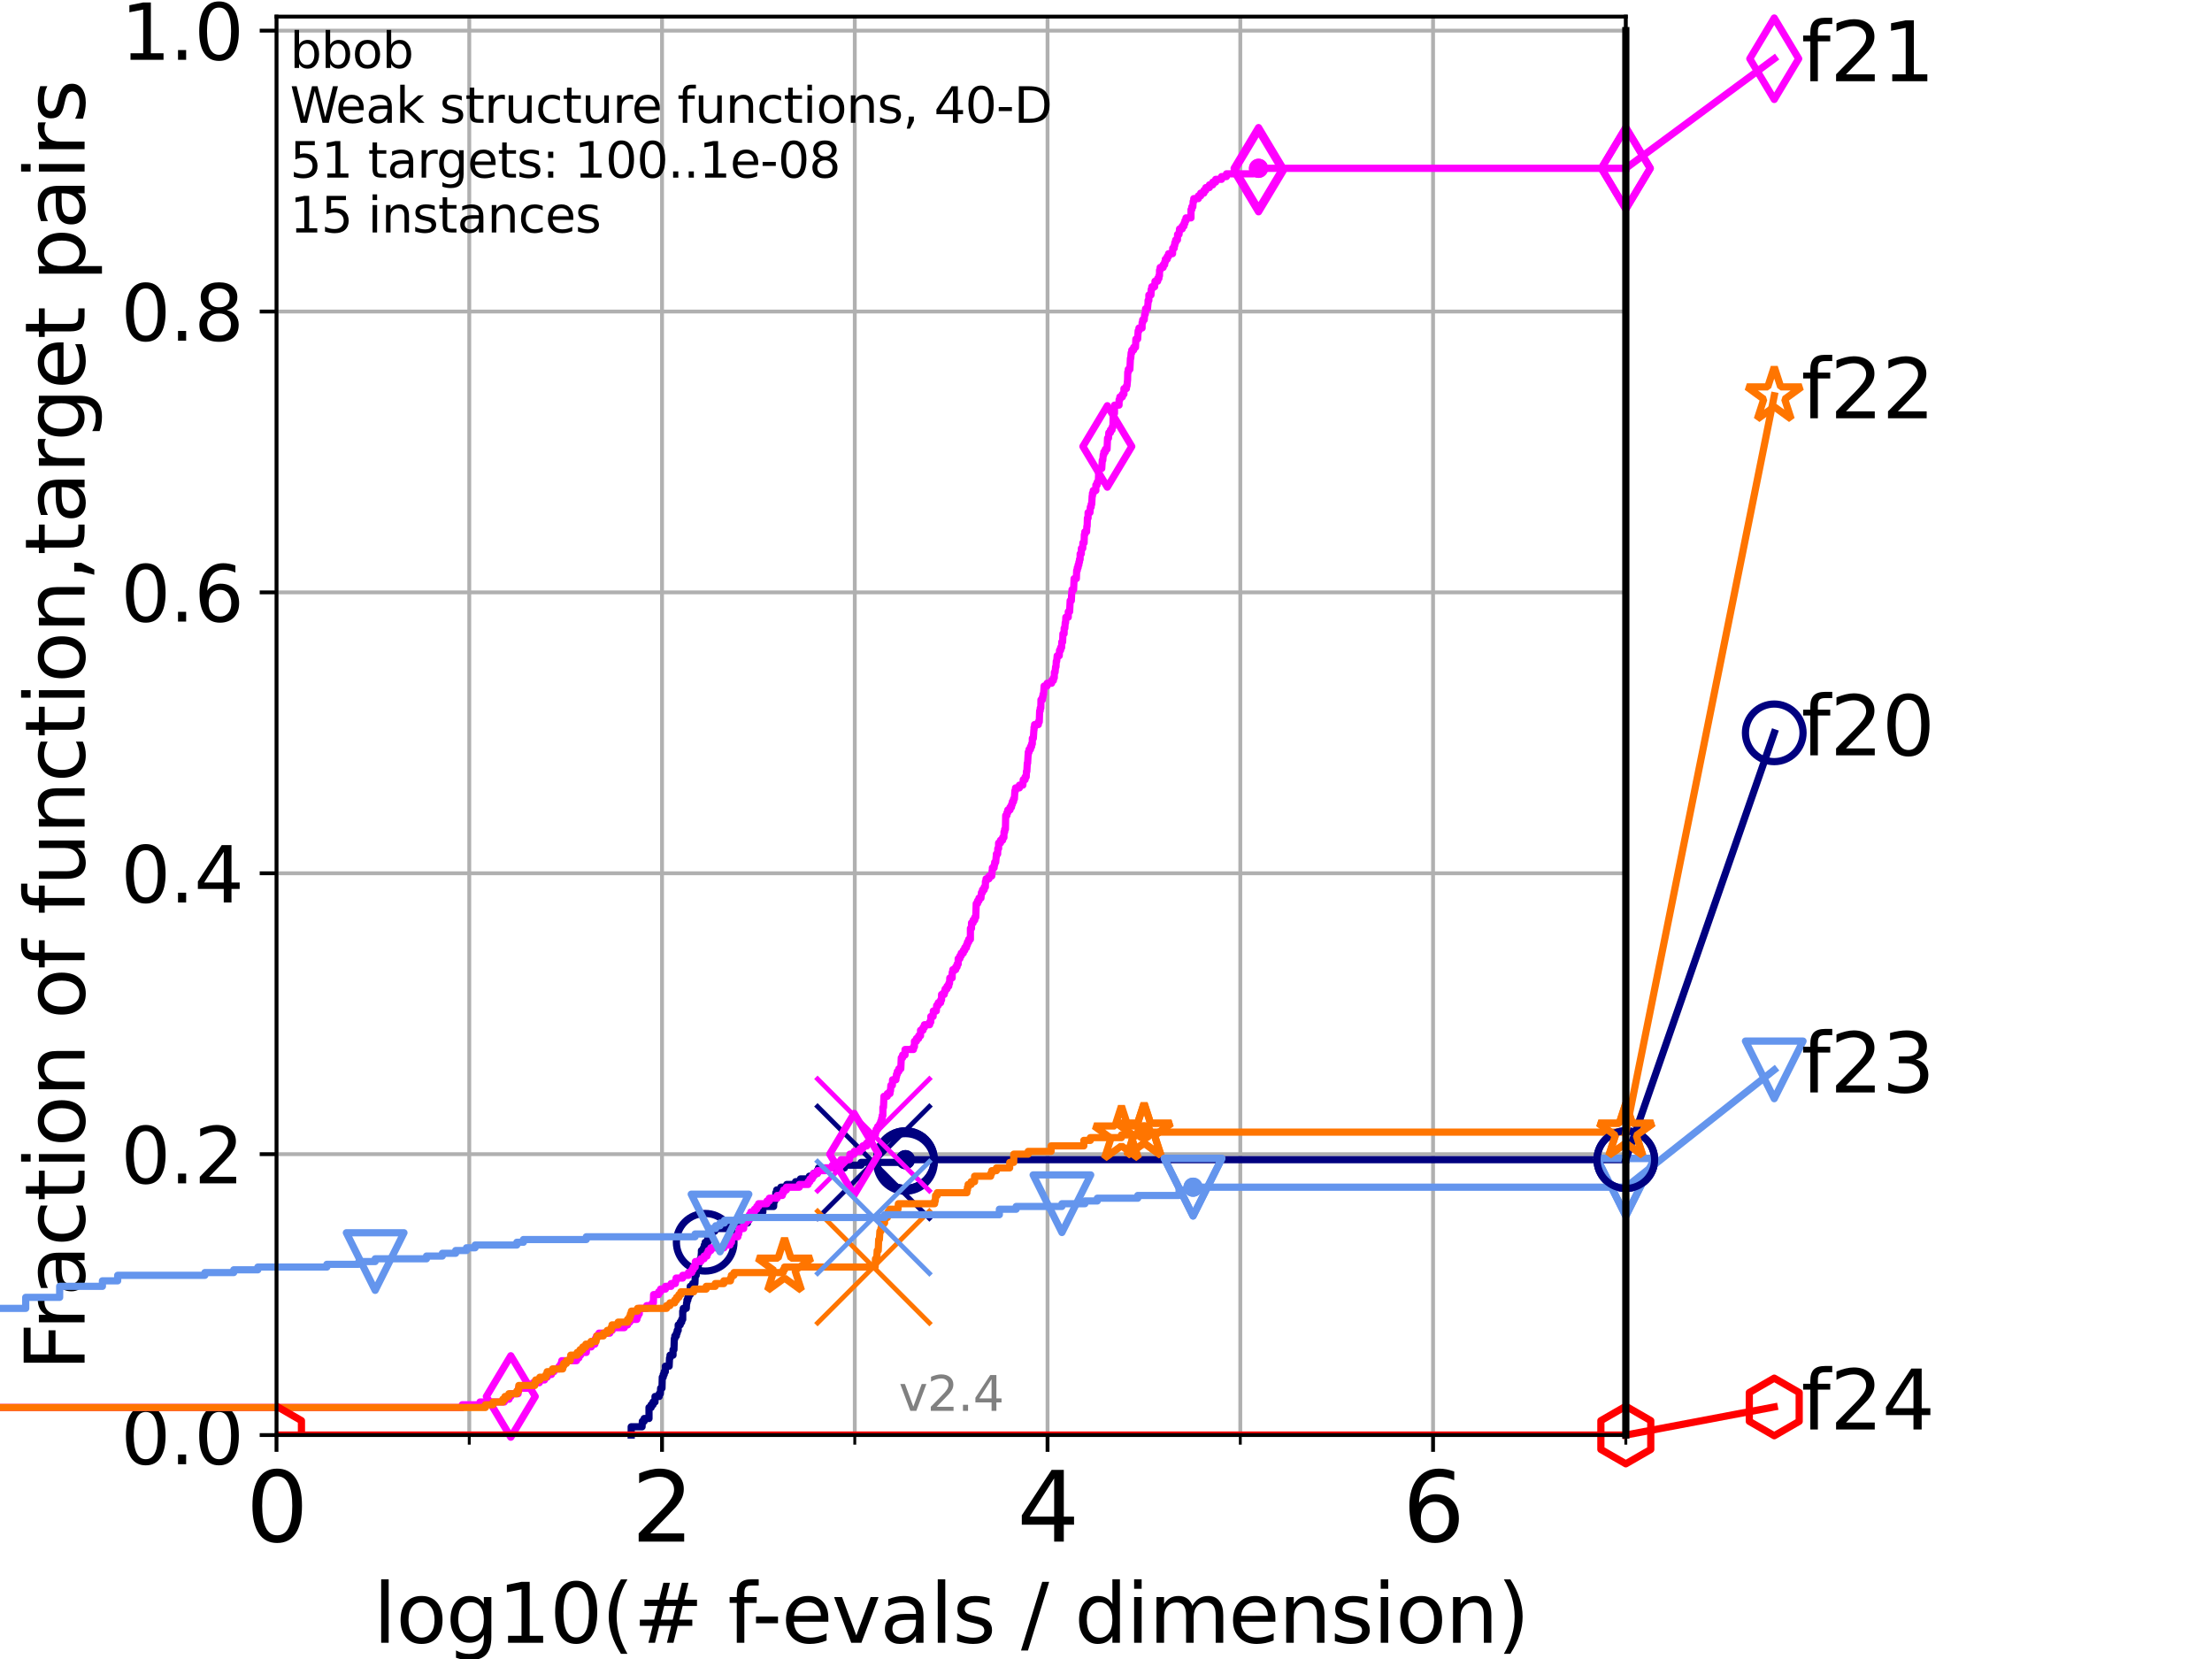 <?xml version="1.0" encoding="utf-8" standalone="no"?>
<!DOCTYPE svg PUBLIC "-//W3C//DTD SVG 1.1//EN"
  "http://www.w3.org/Graphics/SVG/1.1/DTD/svg11.dtd">
<svg height="345.6pt" version="1.1" viewBox="0 0 460.8 345.6" width="460.8pt" xmlns="http://www.w3.org/2000/svg" xmlns:xlink="http://www.w3.org/1999/xlink">
 <defs>
  <style type="text/css">*{stroke-linecap:butt;stroke-linejoin:round;}</style>
 </defs>
 <g id="figure_1">
  <g id="patch_1">
   <path d="M 0 345.6 
L 460.8 345.6 
L 460.8 0 
L 0 0 
z
" style="fill:#ffffff;"/>
  </g>
  <g id="axes_1">
   <g id="patch_2">
    <path d="M 57.6 298.944 
L 338.688 298.944 
L 338.688 3.456 
L 57.6 3.456 
z
" style="fill:#ffffff;"/>
   </g>
   <g id="matplotlib.axis_1">
    <g id="xtick_1">
     <g id="line2d_1">
      <path clip-path="url(#p1ea5f363e8)" d="M 57.6 298.944 
L 57.6 3.456 
" style="fill:none;stroke:#b0b0b0;stroke-linecap:square;stroke-width:0.8;"/>
     </g>
     <g id="line2d_2">
      <defs>
       <path d="M 0 0 
L 0 3.5 
" id="m33d6354fde" style="stroke:#000000;stroke-width:0.8;"/>
      </defs>
      <g>
       <use style="stroke:#000000;stroke-width:0.8;" x="57.6" xlink:href="#m33d6354fde" y="298.944"/>
      </g>
     </g>
     <g id="text_1">
      <!-- 0 -->
      <g transform="translate(51.237 321.141)scale(0.2 -0.2)">
       <defs>
        <path d="M 2034 4250 
Q 1547 4250 1301 3770 
Q 1056 3291 1056 2328 
Q 1056 1369 1301 889 
Q 1547 409 2034 409 
Q 2525 409 2770 889 
Q 3016 1369 3016 2328 
Q 3016 3291 2770 3770 
Q 2525 4250 2034 4250 
z
M 2034 4750 
Q 2819 4750 3233 4129 
Q 3647 3509 3647 2328 
Q 3647 1150 3233 529 
Q 2819 -91 2034 -91 
Q 1250 -91 836 529 
Q 422 1150 422 2328 
Q 422 3509 836 4129 
Q 1250 4750 2034 4750 
z
" id="DejaVuSans-30" transform="scale(0.016)"/>
       </defs>
       <use xlink:href="#DejaVuSans-30"/>
      </g>
     </g>
    </g>
    <g id="xtick_2">
     <g id="line2d_3">
      <path clip-path="url(#p1ea5f363e8)" d="M 137.911 298.944 
L 137.911 3.456 
" style="fill:none;stroke:#b0b0b0;stroke-linecap:square;stroke-width:0.8;"/>
     </g>
     <g id="line2d_4">
      <g>
       <use style="stroke:#000000;stroke-width:0.8;" x="137.911" xlink:href="#m33d6354fde" y="298.944"/>
      </g>
     </g>
     <g id="text_2">
      <!-- 2 -->
      <g transform="translate(131.548 321.141)scale(0.2 -0.2)">
       <defs>
        <path d="M 1228 531 
L 3431 531 
L 3431 0 
L 469 0 
L 469 531 
Q 828 903 1448 1529 
Q 2069 2156 2228 2338 
Q 2531 2678 2651 2914 
Q 2772 3150 2772 3378 
Q 2772 3750 2511 3984 
Q 2250 4219 1831 4219 
Q 1534 4219 1204 4116 
Q 875 4013 500 3803 
L 500 4441 
Q 881 4594 1212 4672 
Q 1544 4750 1819 4750 
Q 2544 4750 2975 4387 
Q 3406 4025 3406 3419 
Q 3406 3131 3298 2873 
Q 3191 2616 2906 2266 
Q 2828 2175 2409 1742 
Q 1991 1309 1228 531 
z
" id="DejaVuSans-32" transform="scale(0.016)"/>
       </defs>
       <use xlink:href="#DejaVuSans-32"/>
      </g>
     </g>
    </g>
    <g id="xtick_3">
     <g id="line2d_5">
      <path clip-path="url(#p1ea5f363e8)" d="M 218.222 298.944 
L 218.222 3.456 
" style="fill:none;stroke:#b0b0b0;stroke-linecap:square;stroke-width:0.8;"/>
     </g>
     <g id="line2d_6">
      <g>
       <use style="stroke:#000000;stroke-width:0.8;" x="218.222" xlink:href="#m33d6354fde" y="298.944"/>
      </g>
     </g>
     <g id="text_3">
      <!-- 4 -->
      <g transform="translate(211.859 321.141)scale(0.2 -0.2)">
       <defs>
        <path d="M 2419 4116 
L 825 1625 
L 2419 1625 
L 2419 4116 
z
M 2253 4666 
L 3047 4666 
L 3047 1625 
L 3713 1625 
L 3713 1100 
L 3047 1100 
L 3047 0 
L 2419 0 
L 2419 1100 
L 313 1100 
L 313 1709 
L 2253 4666 
z
" id="DejaVuSans-34" transform="scale(0.016)"/>
       </defs>
       <use xlink:href="#DejaVuSans-34"/>
      </g>
     </g>
    </g>
    <g id="xtick_4">
     <g id="line2d_7">
      <path clip-path="url(#p1ea5f363e8)" d="M 298.533 298.944 
L 298.533 3.456 
" style="fill:none;stroke:#b0b0b0;stroke-linecap:square;stroke-width:0.8;"/>
     </g>
     <g id="line2d_8">
      <g>
       <use style="stroke:#000000;stroke-width:0.8;" x="298.533" xlink:href="#m33d6354fde" y="298.944"/>
      </g>
     </g>
     <g id="text_4">
      <!-- 6 -->
      <g transform="translate(292.17 321.141)scale(0.2 -0.2)">
       <defs>
        <path d="M 2113 2584 
Q 1688 2584 1439 2293 
Q 1191 2003 1191 1497 
Q 1191 994 1439 701 
Q 1688 409 2113 409 
Q 2538 409 2786 701 
Q 3034 994 3034 1497 
Q 3034 2003 2786 2293 
Q 2538 2584 2113 2584 
z
M 3366 4563 
L 3366 3988 
Q 3128 4100 2886 4159 
Q 2644 4219 2406 4219 
Q 1781 4219 1451 3797 
Q 1122 3375 1075 2522 
Q 1259 2794 1537 2939 
Q 1816 3084 2150 3084 
Q 2853 3084 3261 2657 
Q 3669 2231 3669 1497 
Q 3669 778 3244 343 
Q 2819 -91 2113 -91 
Q 1303 -91 875 529 
Q 447 1150 447 2328 
Q 447 3434 972 4092 
Q 1497 4750 2381 4750 
Q 2619 4750 2861 4703 
Q 3103 4656 3366 4563 
z
" id="DejaVuSans-36" transform="scale(0.016)"/>
       </defs>
       <use xlink:href="#DejaVuSans-36"/>
      </g>
     </g>
    </g>
    <g id="xtick_5">
     <g id="line2d_9">
      <path clip-path="url(#p1ea5f363e8)" d="M 97.755 298.944 
L 97.755 3.456 
" style="fill:none;stroke:#b0b0b0;stroke-linecap:square;stroke-width:0.8;"/>
     </g>
     <g id="line2d_10">
      <defs>
       <path d="M 0 0 
L 0 2 
" id="m19497308b6" style="stroke:#000000;stroke-width:0.6;"/>
      </defs>
      <g>
       <use style="stroke:#000000;stroke-width:0.6;" x="97.755" xlink:href="#m19497308b6" y="298.944"/>
      </g>
     </g>
    </g>
    <g id="xtick_6">
     <g id="line2d_11">
      <path clip-path="url(#p1ea5f363e8)" d="M 178.066 298.944 
L 178.066 3.456 
" style="fill:none;stroke:#b0b0b0;stroke-linecap:square;stroke-width:0.8;"/>
     </g>
     <g id="line2d_12">
      <g>
       <use style="stroke:#000000;stroke-width:0.6;" x="178.066" xlink:href="#m19497308b6" y="298.944"/>
      </g>
     </g>
    </g>
    <g id="xtick_7">
     <g id="line2d_13">
      <path clip-path="url(#p1ea5f363e8)" d="M 258.377 298.944 
L 258.377 3.456 
" style="fill:none;stroke:#b0b0b0;stroke-linecap:square;stroke-width:0.8;"/>
     </g>
     <g id="line2d_14">
      <g>
       <use style="stroke:#000000;stroke-width:0.6;" x="258.377" xlink:href="#m19497308b6" y="298.944"/>
      </g>
     </g>
    </g>
    <g id="xtick_8">
     <g id="line2d_15">
      <path clip-path="url(#p1ea5f363e8)" d="M 338.688 298.944 
L 338.688 3.456 
" style="fill:none;stroke:#b0b0b0;stroke-linecap:square;stroke-width:0.8;"/>
     </g>
     <g id="line2d_16">
      <g>
       <use style="stroke:#000000;stroke-width:0.6;" x="338.688" xlink:href="#m19497308b6" y="298.944"/>
      </g>
     </g>
    </g>
    <g id="text_5">
     <!-- log10(# f-evals / dimension) -->
     <g transform="translate(77.764 342.218)scale(0.17 -0.17)">
      <defs>
       <path d="M 603 4863 
L 1178 4863 
L 1178 0 
L 603 0 
L 603 4863 
z
" id="DejaVuSans-6c" transform="scale(0.016)"/>
       <path d="M 1959 3097 
Q 1497 3097 1228 2736 
Q 959 2375 959 1747 
Q 959 1119 1226 758 
Q 1494 397 1959 397 
Q 2419 397 2687 759 
Q 2956 1122 2956 1747 
Q 2956 2369 2687 2733 
Q 2419 3097 1959 3097 
z
M 1959 3584 
Q 2709 3584 3137 3096 
Q 3566 2609 3566 1747 
Q 3566 888 3137 398 
Q 2709 -91 1959 -91 
Q 1206 -91 779 398 
Q 353 888 353 1747 
Q 353 2609 779 3096 
Q 1206 3584 1959 3584 
z
" id="DejaVuSans-6f" transform="scale(0.016)"/>
       <path d="M 2906 1791 
Q 2906 2416 2648 2759 
Q 2391 3103 1925 3103 
Q 1463 3103 1205 2759 
Q 947 2416 947 1791 
Q 947 1169 1205 825 
Q 1463 481 1925 481 
Q 2391 481 2648 825 
Q 2906 1169 2906 1791 
z
M 3481 434 
Q 3481 -459 3084 -895 
Q 2688 -1331 1869 -1331 
Q 1566 -1331 1297 -1286 
Q 1028 -1241 775 -1147 
L 775 -588 
Q 1028 -725 1275 -790 
Q 1522 -856 1778 -856 
Q 2344 -856 2625 -561 
Q 2906 -266 2906 331 
L 2906 616 
Q 2728 306 2450 153 
Q 2172 0 1784 0 
Q 1141 0 747 490 
Q 353 981 353 1791 
Q 353 2603 747 3093 
Q 1141 3584 1784 3584 
Q 2172 3584 2450 3431 
Q 2728 3278 2906 2969 
L 2906 3500 
L 3481 3500 
L 3481 434 
z
" id="DejaVuSans-67" transform="scale(0.016)"/>
       <path d="M 794 531 
L 1825 531 
L 1825 4091 
L 703 3866 
L 703 4441 
L 1819 4666 
L 2450 4666 
L 2450 531 
L 3481 531 
L 3481 0 
L 794 0 
L 794 531 
z
" id="DejaVuSans-31" transform="scale(0.016)"/>
       <path d="M 1984 4856 
Q 1566 4138 1362 3434 
Q 1159 2731 1159 2009 
Q 1159 1288 1364 580 
Q 1569 -128 1984 -844 
L 1484 -844 
Q 1016 -109 783 600 
Q 550 1309 550 2009 
Q 550 2706 781 3412 
Q 1013 4119 1484 4856 
L 1984 4856 
z
" id="DejaVuSans-28" transform="scale(0.016)"/>
       <path d="M 3272 2816 
L 2363 2816 
L 2100 1772 
L 3016 1772 
L 3272 2816 
z
M 2803 4594 
L 2478 3297 
L 3391 3297 
L 3719 4594 
L 4219 4594 
L 3897 3297 
L 4872 3297 
L 4872 2816 
L 3775 2816 
L 3519 1772 
L 4513 1772 
L 4513 1294 
L 3397 1294 
L 3072 0 
L 2572 0 
L 2894 1294 
L 1978 1294 
L 1656 0 
L 1153 0 
L 1478 1294 
L 494 1294 
L 494 1772 
L 1594 1772 
L 1856 2816 
L 850 2816 
L 850 3297 
L 1978 3297 
L 2297 4594 
L 2803 4594 
z
" id="DejaVuSans-23" transform="scale(0.016)"/>
       <path id="DejaVuSans-20" transform="scale(0.016)"/>
       <path d="M 2375 4863 
L 2375 4384 
L 1825 4384 
Q 1516 4384 1395 4259 
Q 1275 4134 1275 3809 
L 1275 3500 
L 2222 3500 
L 2222 3053 
L 1275 3053 
L 1275 0 
L 697 0 
L 697 3053 
L 147 3053 
L 147 3500 
L 697 3500 
L 697 3744 
Q 697 4328 969 4595 
Q 1241 4863 1831 4863 
L 2375 4863 
z
" id="DejaVuSans-66" transform="scale(0.016)"/>
       <path d="M 313 2009 
L 1997 2009 
L 1997 1497 
L 313 1497 
L 313 2009 
z
" id="DejaVuSans-2d" transform="scale(0.016)"/>
       <path d="M 3597 1894 
L 3597 1613 
L 953 1613 
Q 991 1019 1311 708 
Q 1631 397 2203 397 
Q 2534 397 2845 478 
Q 3156 559 3463 722 
L 3463 178 
Q 3153 47 2828 -22 
Q 2503 -91 2169 -91 
Q 1331 -91 842 396 
Q 353 884 353 1716 
Q 353 2575 817 3079 
Q 1281 3584 2069 3584 
Q 2775 3584 3186 3129 
Q 3597 2675 3597 1894 
z
M 3022 2063 
Q 3016 2534 2758 2815 
Q 2500 3097 2075 3097 
Q 1594 3097 1305 2825 
Q 1016 2553 972 2059 
L 3022 2063 
z
" id="DejaVuSans-65" transform="scale(0.016)"/>
       <path d="M 191 3500 
L 800 3500 
L 1894 563 
L 2988 3500 
L 3597 3500 
L 2284 0 
L 1503 0 
L 191 3500 
z
" id="DejaVuSans-76" transform="scale(0.016)"/>
       <path d="M 2194 1759 
Q 1497 1759 1228 1600 
Q 959 1441 959 1056 
Q 959 750 1161 570 
Q 1363 391 1709 391 
Q 2188 391 2477 730 
Q 2766 1069 2766 1631 
L 2766 1759 
L 2194 1759 
z
M 3341 1997 
L 3341 0 
L 2766 0 
L 2766 531 
Q 2569 213 2275 61 
Q 1981 -91 1556 -91 
Q 1019 -91 701 211 
Q 384 513 384 1019 
Q 384 1609 779 1909 
Q 1175 2209 1959 2209 
L 2766 2209 
L 2766 2266 
Q 2766 2663 2505 2880 
Q 2244 3097 1772 3097 
Q 1472 3097 1187 3025 
Q 903 2953 641 2809 
L 641 3341 
Q 956 3463 1253 3523 
Q 1550 3584 1831 3584 
Q 2591 3584 2966 3190 
Q 3341 2797 3341 1997 
z
" id="DejaVuSans-61" transform="scale(0.016)"/>
       <path d="M 2834 3397 
L 2834 2853 
Q 2591 2978 2328 3040 
Q 2066 3103 1784 3103 
Q 1356 3103 1142 2972 
Q 928 2841 928 2578 
Q 928 2378 1081 2264 
Q 1234 2150 1697 2047 
L 1894 2003 
Q 2506 1872 2764 1633 
Q 3022 1394 3022 966 
Q 3022 478 2636 193 
Q 2250 -91 1575 -91 
Q 1294 -91 989 -36 
Q 684 19 347 128 
L 347 722 
Q 666 556 975 473 
Q 1284 391 1588 391 
Q 1994 391 2212 530 
Q 2431 669 2431 922 
Q 2431 1156 2273 1281 
Q 2116 1406 1581 1522 
L 1381 1569 
Q 847 1681 609 1914 
Q 372 2147 372 2553 
Q 372 3047 722 3315 
Q 1072 3584 1716 3584 
Q 2034 3584 2315 3537 
Q 2597 3491 2834 3397 
z
" id="DejaVuSans-73" transform="scale(0.016)"/>
       <path d="M 1625 4666 
L 2156 4666 
L 531 -594 
L 0 -594 
L 1625 4666 
z
" id="DejaVuSans-2f" transform="scale(0.016)"/>
       <path d="M 2906 2969 
L 2906 4863 
L 3481 4863 
L 3481 0 
L 2906 0 
L 2906 525 
Q 2725 213 2448 61 
Q 2172 -91 1784 -91 
Q 1150 -91 751 415 
Q 353 922 353 1747 
Q 353 2572 751 3078 
Q 1150 3584 1784 3584 
Q 2172 3584 2448 3432 
Q 2725 3281 2906 2969 
z
M 947 1747 
Q 947 1113 1208 752 
Q 1469 391 1925 391 
Q 2381 391 2643 752 
Q 2906 1113 2906 1747 
Q 2906 2381 2643 2742 
Q 2381 3103 1925 3103 
Q 1469 3103 1208 2742 
Q 947 2381 947 1747 
z
" id="DejaVuSans-64" transform="scale(0.016)"/>
       <path d="M 603 3500 
L 1178 3500 
L 1178 0 
L 603 0 
L 603 3500 
z
M 603 4863 
L 1178 4863 
L 1178 4134 
L 603 4134 
L 603 4863 
z
" id="DejaVuSans-69" transform="scale(0.016)"/>
       <path d="M 3328 2828 
Q 3544 3216 3844 3400 
Q 4144 3584 4550 3584 
Q 5097 3584 5394 3201 
Q 5691 2819 5691 2113 
L 5691 0 
L 5113 0 
L 5113 2094 
Q 5113 2597 4934 2840 
Q 4756 3084 4391 3084 
Q 3944 3084 3684 2787 
Q 3425 2491 3425 1978 
L 3425 0 
L 2847 0 
L 2847 2094 
Q 2847 2600 2669 2842 
Q 2491 3084 2119 3084 
Q 1678 3084 1418 2786 
Q 1159 2488 1159 1978 
L 1159 0 
L 581 0 
L 581 3500 
L 1159 3500 
L 1159 2956 
Q 1356 3278 1631 3431 
Q 1906 3584 2284 3584 
Q 2666 3584 2933 3390 
Q 3200 3197 3328 2828 
z
" id="DejaVuSans-6d" transform="scale(0.016)"/>
       <path d="M 3513 2113 
L 3513 0 
L 2938 0 
L 2938 2094 
Q 2938 2591 2744 2837 
Q 2550 3084 2163 3084 
Q 1697 3084 1428 2787 
Q 1159 2491 1159 1978 
L 1159 0 
L 581 0 
L 581 3500 
L 1159 3500 
L 1159 2956 
Q 1366 3272 1645 3428 
Q 1925 3584 2291 3584 
Q 2894 3584 3203 3211 
Q 3513 2838 3513 2113 
z
" id="DejaVuSans-6e" transform="scale(0.016)"/>
       <path d="M 513 4856 
L 1013 4856 
Q 1481 4119 1714 3412 
Q 1947 2706 1947 2009 
Q 1947 1309 1714 600 
Q 1481 -109 1013 -844 
L 513 -844 
Q 928 -128 1133 580 
Q 1338 1288 1338 2009 
Q 1338 2731 1133 3434 
Q 928 4138 513 4856 
z
" id="DejaVuSans-29" transform="scale(0.016)"/>
      </defs>
      <use xlink:href="#DejaVuSans-6c"/>
      <use x="27.783" xlink:href="#DejaVuSans-6f"/>
      <use x="88.965" xlink:href="#DejaVuSans-67"/>
      <use x="152.441" xlink:href="#DejaVuSans-31"/>
      <use x="216.064" xlink:href="#DejaVuSans-30"/>
      <use x="279.688" xlink:href="#DejaVuSans-28"/>
      <use x="318.701" xlink:href="#DejaVuSans-23"/>
      <use x="402.49" xlink:href="#DejaVuSans-20"/>
      <use x="434.277" xlink:href="#DejaVuSans-66"/>
      <use x="463.982" xlink:href="#DejaVuSans-2d"/>
      <use x="500.066" xlink:href="#DejaVuSans-65"/>
      <use x="561.59" xlink:href="#DejaVuSans-76"/>
      <use x="620.77" xlink:href="#DejaVuSans-61"/>
      <use x="682.049" xlink:href="#DejaVuSans-6c"/>
      <use x="709.832" xlink:href="#DejaVuSans-73"/>
      <use x="761.932" xlink:href="#DejaVuSans-20"/>
      <use x="793.719" xlink:href="#DejaVuSans-2f"/>
      <use x="827.41" xlink:href="#DejaVuSans-20"/>
      <use x="859.197" xlink:href="#DejaVuSans-64"/>
      <use x="922.674" xlink:href="#DejaVuSans-69"/>
      <use x="950.457" xlink:href="#DejaVuSans-6d"/>
      <use x="1047.869" xlink:href="#DejaVuSans-65"/>
      <use x="1109.393" xlink:href="#DejaVuSans-6e"/>
      <use x="1172.771" xlink:href="#DejaVuSans-73"/>
      <use x="1224.871" xlink:href="#DejaVuSans-69"/>
      <use x="1252.654" xlink:href="#DejaVuSans-6f"/>
      <use x="1313.836" xlink:href="#DejaVuSans-6e"/>
      <use x="1377.215" xlink:href="#DejaVuSans-29"/>
     </g>
    </g>
   </g>
   <g id="matplotlib.axis_2">
    <g id="ytick_1">
     <g id="line2d_17">
      <path clip-path="url(#p1ea5f363e8)" d="M 57.6 298.944 
L 338.688 298.944 
" style="fill:none;stroke:#b0b0b0;stroke-linecap:square;stroke-width:0.8;"/>
     </g>
     <g id="line2d_18">
      <defs>
       <path d="M 0 0 
L -3.5 0 
" id="m393604d730" style="stroke:#000000;stroke-width:0.8;"/>
      </defs>
      <g>
       <use style="stroke:#000000;stroke-width:0.8;" x="57.6" xlink:href="#m393604d730" y="298.944"/>
      </g>
     </g>
     <g id="text_6">
      <!-- 0.0 -->
      <g transform="translate(25.155 305.023)scale(0.16 -0.16)">
       <defs>
        <path d="M 684 794 
L 1344 794 
L 1344 0 
L 684 0 
L 684 794 
z
" id="DejaVuSans-2e" transform="scale(0.016)"/>
       </defs>
       <use xlink:href="#DejaVuSans-30"/>
       <use x="63.623" xlink:href="#DejaVuSans-2e"/>
       <use x="95.41" xlink:href="#DejaVuSans-30"/>
      </g>
     </g>
    </g>
    <g id="ytick_2">
     <g id="line2d_19">
      <path clip-path="url(#p1ea5f363e8)" d="M 57.6 240.432 
L 338.688 240.432 
" style="fill:none;stroke:#b0b0b0;stroke-linecap:square;stroke-width:0.8;"/>
     </g>
     <g id="line2d_20">
      <g>
       <use style="stroke:#000000;stroke-width:0.8;" x="57.6" xlink:href="#m393604d730" y="240.432"/>
      </g>
     </g>
     <g id="text_7">
      <!-- 0.2 -->
      <g transform="translate(25.155 246.51)scale(0.16 -0.16)">
       <use xlink:href="#DejaVuSans-30"/>
       <use x="63.623" xlink:href="#DejaVuSans-2e"/>
       <use x="95.41" xlink:href="#DejaVuSans-32"/>
      </g>
     </g>
    </g>
    <g id="ytick_3">
     <g id="line2d_21">
      <path clip-path="url(#p1ea5f363e8)" d="M 57.6 181.919 
L 338.688 181.919 
" style="fill:none;stroke:#b0b0b0;stroke-linecap:square;stroke-width:0.8;"/>
     </g>
     <g id="line2d_22">
      <g>
       <use style="stroke:#000000;stroke-width:0.8;" x="57.6" xlink:href="#m393604d730" y="181.919"/>
      </g>
     </g>
     <g id="text_8">
      <!-- 0.4 -->
      <g transform="translate(25.155 187.998)scale(0.16 -0.16)">
       <use xlink:href="#DejaVuSans-30"/>
       <use x="63.623" xlink:href="#DejaVuSans-2e"/>
       <use x="95.41" xlink:href="#DejaVuSans-34"/>
      </g>
     </g>
    </g>
    <g id="ytick_4">
     <g id="line2d_23">
      <path clip-path="url(#p1ea5f363e8)" d="M 57.6 123.407 
L 338.688 123.407 
" style="fill:none;stroke:#b0b0b0;stroke-linecap:square;stroke-width:0.8;"/>
     </g>
     <g id="line2d_24">
      <g>
       <use style="stroke:#000000;stroke-width:0.8;" x="57.6" xlink:href="#m393604d730" y="123.407"/>
      </g>
     </g>
     <g id="text_9">
      <!-- 0.6 -->
      <g transform="translate(25.155 129.485)scale(0.16 -0.16)">
       <use xlink:href="#DejaVuSans-30"/>
       <use x="63.623" xlink:href="#DejaVuSans-2e"/>
       <use x="95.41" xlink:href="#DejaVuSans-36"/>
      </g>
     </g>
    </g>
    <g id="ytick_5">
     <g id="line2d_25">
      <path clip-path="url(#p1ea5f363e8)" d="M 57.6 64.894 
L 338.688 64.894 
" style="fill:none;stroke:#b0b0b0;stroke-linecap:square;stroke-width:0.8;"/>
     </g>
     <g id="line2d_26">
      <g>
       <use style="stroke:#000000;stroke-width:0.8;" x="57.6" xlink:href="#m393604d730" y="64.894"/>
      </g>
     </g>
     <g id="text_10">
      <!-- 0.8 -->
      <g transform="translate(25.155 70.973)scale(0.16 -0.16)">
       <defs>
        <path d="M 2034 2216 
Q 1584 2216 1326 1975 
Q 1069 1734 1069 1313 
Q 1069 891 1326 650 
Q 1584 409 2034 409 
Q 2484 409 2743 651 
Q 3003 894 3003 1313 
Q 3003 1734 2745 1975 
Q 2488 2216 2034 2216 
z
M 1403 2484 
Q 997 2584 770 2862 
Q 544 3141 544 3541 
Q 544 4100 942 4425 
Q 1341 4750 2034 4750 
Q 2731 4750 3128 4425 
Q 3525 4100 3525 3541 
Q 3525 3141 3298 2862 
Q 3072 2584 2669 2484 
Q 3125 2378 3379 2068 
Q 3634 1759 3634 1313 
Q 3634 634 3220 271 
Q 2806 -91 2034 -91 
Q 1263 -91 848 271 
Q 434 634 434 1313 
Q 434 1759 690 2068 
Q 947 2378 1403 2484 
z
M 1172 3481 
Q 1172 3119 1398 2916 
Q 1625 2713 2034 2713 
Q 2441 2713 2670 2916 
Q 2900 3119 2900 3481 
Q 2900 3844 2670 4047 
Q 2441 4250 2034 4250 
Q 1625 4250 1398 4047 
Q 1172 3844 1172 3481 
z
" id="DejaVuSans-38" transform="scale(0.016)"/>
       </defs>
       <use xlink:href="#DejaVuSans-30"/>
       <use x="63.623" xlink:href="#DejaVuSans-2e"/>
       <use x="95.41" xlink:href="#DejaVuSans-38"/>
      </g>
     </g>
    </g>
    <g id="ytick_6">
     <g id="line2d_27">
      <path clip-path="url(#p1ea5f363e8)" d="M 57.6 6.382 
L 338.688 6.382 
" style="fill:none;stroke:#b0b0b0;stroke-linecap:square;stroke-width:0.8;"/>
     </g>
     <g id="line2d_28">
      <g>
       <use style="stroke:#000000;stroke-width:0.8;" x="57.6" xlink:href="#m393604d730" y="6.382"/>
      </g>
     </g>
     <g id="text_11">
      <!-- 1.0 -->
      <g transform="translate(25.155 12.46)scale(0.16 -0.16)">
       <use xlink:href="#DejaVuSans-31"/>
       <use x="63.623" xlink:href="#DejaVuSans-2e"/>
       <use x="95.41" xlink:href="#DejaVuSans-30"/>
      </g>
     </g>
    </g>
    <g id="text_12">
     <!-- Fraction of function,target pairs -->
     <g transform="translate(17.62 285.585)rotate(-90)scale(0.17 -0.17)">
      <defs>
       <path d="M 628 4666 
L 3309 4666 
L 3309 4134 
L 1259 4134 
L 1259 2759 
L 3109 2759 
L 3109 2228 
L 1259 2228 
L 1259 0 
L 628 0 
L 628 4666 
z
" id="DejaVuSans-46" transform="scale(0.016)"/>
       <path d="M 2631 2963 
Q 2534 3019 2420 3045 
Q 2306 3072 2169 3072 
Q 1681 3072 1420 2755 
Q 1159 2438 1159 1844 
L 1159 0 
L 581 0 
L 581 3500 
L 1159 3500 
L 1159 2956 
Q 1341 3275 1631 3429 
Q 1922 3584 2338 3584 
Q 2397 3584 2469 3576 
Q 2541 3569 2628 3553 
L 2631 2963 
z
" id="DejaVuSans-72" transform="scale(0.016)"/>
       <path d="M 3122 3366 
L 3122 2828 
Q 2878 2963 2633 3030 
Q 2388 3097 2138 3097 
Q 1578 3097 1268 2742 
Q 959 2388 959 1747 
Q 959 1106 1268 751 
Q 1578 397 2138 397 
Q 2388 397 2633 464 
Q 2878 531 3122 666 
L 3122 134 
Q 2881 22 2623 -34 
Q 2366 -91 2075 -91 
Q 1284 -91 818 406 
Q 353 903 353 1747 
Q 353 2603 823 3093 
Q 1294 3584 2113 3584 
Q 2378 3584 2631 3529 
Q 2884 3475 3122 3366 
z
" id="DejaVuSans-63" transform="scale(0.016)"/>
       <path d="M 1172 4494 
L 1172 3500 
L 2356 3500 
L 2356 3053 
L 1172 3053 
L 1172 1153 
Q 1172 725 1289 603 
Q 1406 481 1766 481 
L 2356 481 
L 2356 0 
L 1766 0 
Q 1100 0 847 248 
Q 594 497 594 1153 
L 594 3053 
L 172 3053 
L 172 3500 
L 594 3500 
L 594 4494 
L 1172 4494 
z
" id="DejaVuSans-74" transform="scale(0.016)"/>
       <path d="M 544 1381 
L 544 3500 
L 1119 3500 
L 1119 1403 
Q 1119 906 1312 657 
Q 1506 409 1894 409 
Q 2359 409 2629 706 
Q 2900 1003 2900 1516 
L 2900 3500 
L 3475 3500 
L 3475 0 
L 2900 0 
L 2900 538 
Q 2691 219 2414 64 
Q 2138 -91 1772 -91 
Q 1169 -91 856 284 
Q 544 659 544 1381 
z
M 1991 3584 
L 1991 3584 
z
" id="DejaVuSans-75" transform="scale(0.016)"/>
       <path d="M 750 794 
L 1409 794 
L 1409 256 
L 897 -744 
L 494 -744 
L 750 256 
L 750 794 
z
" id="DejaVuSans-2c" transform="scale(0.016)"/>
       <path d="M 1159 525 
L 1159 -1331 
L 581 -1331 
L 581 3500 
L 1159 3500 
L 1159 2969 
Q 1341 3281 1617 3432 
Q 1894 3584 2278 3584 
Q 2916 3584 3314 3078 
Q 3713 2572 3713 1747 
Q 3713 922 3314 415 
Q 2916 -91 2278 -91 
Q 1894 -91 1617 61 
Q 1341 213 1159 525 
z
M 3116 1747 
Q 3116 2381 2855 2742 
Q 2594 3103 2138 3103 
Q 1681 3103 1420 2742 
Q 1159 2381 1159 1747 
Q 1159 1113 1420 752 
Q 1681 391 2138 391 
Q 2594 391 2855 752 
Q 3116 1113 3116 1747 
z
" id="DejaVuSans-70" transform="scale(0.016)"/>
      </defs>
      <use xlink:href="#DejaVuSans-46"/>
      <use x="50.27" xlink:href="#DejaVuSans-72"/>
      <use x="91.383" xlink:href="#DejaVuSans-61"/>
      <use x="152.662" xlink:href="#DejaVuSans-63"/>
      <use x="207.643" xlink:href="#DejaVuSans-74"/>
      <use x="246.852" xlink:href="#DejaVuSans-69"/>
      <use x="274.635" xlink:href="#DejaVuSans-6f"/>
      <use x="335.816" xlink:href="#DejaVuSans-6e"/>
      <use x="399.195" xlink:href="#DejaVuSans-20"/>
      <use x="430.982" xlink:href="#DejaVuSans-6f"/>
      <use x="492.164" xlink:href="#DejaVuSans-66"/>
      <use x="527.369" xlink:href="#DejaVuSans-20"/>
      <use x="559.156" xlink:href="#DejaVuSans-66"/>
      <use x="594.361" xlink:href="#DejaVuSans-75"/>
      <use x="657.74" xlink:href="#DejaVuSans-6e"/>
      <use x="721.119" xlink:href="#DejaVuSans-63"/>
      <use x="776.1" xlink:href="#DejaVuSans-74"/>
      <use x="815.309" xlink:href="#DejaVuSans-69"/>
      <use x="843.092" xlink:href="#DejaVuSans-6f"/>
      <use x="904.273" xlink:href="#DejaVuSans-6e"/>
      <use x="967.652" xlink:href="#DejaVuSans-2c"/>
      <use x="999.439" xlink:href="#DejaVuSans-74"/>
      <use x="1038.648" xlink:href="#DejaVuSans-61"/>
      <use x="1099.928" xlink:href="#DejaVuSans-72"/>
      <use x="1139.291" xlink:href="#DejaVuSans-67"/>
      <use x="1202.768" xlink:href="#DejaVuSans-65"/>
      <use x="1264.291" xlink:href="#DejaVuSans-74"/>
      <use x="1303.5" xlink:href="#DejaVuSans-20"/>
      <use x="1335.287" xlink:href="#DejaVuSans-70"/>
      <use x="1398.764" xlink:href="#DejaVuSans-61"/>
      <use x="1460.043" xlink:href="#DejaVuSans-69"/>
      <use x="1487.826" xlink:href="#DejaVuSans-72"/>
      <use x="1528.939" xlink:href="#DejaVuSans-73"/>
     </g>
    </g>
   </g>
   <g id="line2d_29">
    <defs>
     <path d="M 0 1.5 
C 0.398 1.5 0.779 1.342 1.061 1.061 
C 1.342 0.779 1.5 0.398 1.5 0 
C 1.5 -0.398 1.342 -0.779 1.061 -1.061 
C 0.779 -1.342 0.398 -1.5 0 -1.5 
C -0.398 -1.5 -0.779 -1.342 -1.061 -1.061 
C -1.342 -0.779 -1.5 -0.398 -1.5 0 
C -1.5 0.398 -1.342 0.779 -1.061 1.061 
C -0.779 1.342 -0.398 1.5 0 1.5 
z
" id="m0438f1a005" style="stroke:#000080;"/>
    </defs>
    <g>
     <use style="fill:#000080;stroke:#000080;" x="188.616" xlink:href="#m0438f1a005" y="241.579"/>
     <use style="fill:#000080;stroke:#000080;" x="188.616" xlink:href="#m0438f1a005" y="241.579"/>
    </g>
   </g>
   <g id="line2d_30">
    <path d="M 131.49 298.944 
L 131.49 297.223 
L 133.756 297.223 
L 133.811 296.076 
L 134.198 296.076 
L 134.198 295.502 
L 135.199 295.502 
L 135.199 293.207 
L 135.647 293.207 
L 135.647 292.634 
L 136.035 292.634 
L 136.035 292.06 
L 136.452 292.06 
L 136.452 290.913 
L 137.317 290.913 
L 137.317 290.339 
L 137.559 290.339 
L 137.621 289.192 
L 137.906 289.192 
L 137.963 286.897 
L 138.166 286.897 
L 138.166 286.324 
L 138.371 286.324 
L 138.371 285.75 
L 138.603 285.75 
L 138.603 284.603 
L 139.394 284.603 
L 139.478 282.882 
L 139.581 282.882 
L 139.581 282.308 
L 140.204 282.308 
L 140.204 281.161 
L 140.397 281.161 
L 140.469 278.866 
L 140.582 278.866 
L 140.582 278.293 
L 140.9 278.293 
L 140.9 277.719 
L 141.072 277.719 
L 141.072 277.145 
L 141.282 277.145 
L 141.282 275.998 
L 141.704 275.998 
L 141.704 275.424 
L 142.007 275.424 
L 142.007 274.851 
L 142.223 274.851 
L 142.223 273.13 
L 142.335 273.13 
L 142.335 272.556 
L 142.966 272.556 
L 143.028 271.409 
L 143.102 271.409 
L 143.102 270.835 
L 143.286 270.835 
L 143.286 270.261 
L 143.461 270.261 
L 143.461 269.688 
L 143.791 269.688 
L 143.794 267.967 
L 144.303 267.967 
L 144.303 267.393 
L 144.757 267.393 
L 144.842 265.672 
L 145.037 265.672 
L 145.037 265.099 
L 145.153 265.099 
L 145.201 263.951 
L 145.444 263.951 
L 145.444 263.378 
L 145.582 263.378 
L 145.582 262.804 
L 145.877 262.804 
L 145.877 262.23 
L 146.001 262.23 
L 146.11 261.083 
L 146.121 261.083 
L 146.121 260.509 
L 146.543 260.509 
L 146.543 259.936 
L 146.723 259.936 
L 146.723 259.362 
L 146.904 259.362 
L 146.904 258.788 
L 147.447 258.788 
L 147.457 257.641 
L 147.643 257.641 
L 147.643 257.067 
L 148.366 257.067 
L 148.366 256.494 
L 148.899 256.494 
L 148.899 255.92 
L 152.159 255.92 
L 152.159 255.346 
L 154.446 255.346 
L 154.446 254.773 
L 155.729 254.773 
L 155.729 254.199 
L 156.005 254.199 
L 156.005 253.626 
L 156.783 253.626 
L 156.783 253.052 
L 157.245 253.052 
L 157.245 252.478 
L 158.915 252.478 
L 158.915 251.331 
L 161.158 251.331 
L 161.215 250.184 
L 161.398 250.184 
L 161.398 249.61 
L 161.588 249.61 
L 161.614 248.463 
L 161.8 248.463 
L 161.8 247.889 
L 162.671 247.889 
L 162.671 247.315 
L 163.897 247.315 
L 163.897 246.742 
L 165.73 246.742 
L 165.73 246.168 
L 166.742 246.168 
L 166.742 245.594 
L 168.6 245.594 
L 168.6 245.021 
L 169.486 245.021 
L 169.486 244.447 
L 170.234 244.447 
L 170.234 243.873 
L 170.51 243.873 
L 170.51 243.3 
L 175.923 243.3 
L 175.923 242.726 
L 179.374 242.726 
L 179.374 242.152 
L 188.616 242.152 
L 188.616 241.579 
L 338.688 241.579 
L 338.688 241.579 
" style="fill:none;stroke:#000080;stroke-linecap:square;stroke-width:1.5;"/>
   </g>
   <g id="line2d_31">
    <defs>
     <path d="M 0 6 
C 1.591 6 3.117 5.368 4.243 4.243 
C 5.368 3.117 6 1.591 6 0 
C 6 -1.591 5.368 -3.117 4.243 -4.243 
C 3.117 -5.368 1.591 -6 0 -6 
C -1.591 -6 -3.117 -5.368 -4.243 -4.243 
C -5.368 -3.117 -6 -1.591 -6 0 
C -6 1.591 -5.368 3.117 -4.243 4.243 
C -3.117 5.368 -1.591 6 0 6 
z
" id="m704b99e582" style="stroke:#000080;stroke-width:1.5;"/>
    </defs>
    <g>
     <use style="fill-opacity:0;stroke:#000080;stroke-width:1.5;" x="146.904" xlink:href="#m704b99e582" y="258.788"/>
     <use style="fill-opacity:0;stroke:#000080;stroke-width:1.5;" x="188.616" xlink:href="#m704b99e582" y="242.152"/>
     <use style="fill-opacity:0;stroke:#000080;stroke-width:1.5;" x="188.616" xlink:href="#m704b99e582" y="241.579"/>
     <use style="fill-opacity:0;stroke:#000080;stroke-width:1.5;" x="188.616" xlink:href="#m704b99e582" y="241.579"/>
     <use style="fill-opacity:0;stroke:#000080;stroke-width:1.5;" x="338.688" xlink:href="#m704b99e582" y="241.579"/>
    </g>
   </g>
   <g id="line2d_32">
    <path style="fill:none;stroke:#000080;stroke-linecap:square;stroke-width:1.5;"/>
    <g/>
   </g>
   <g id="line2d_33">
    <path clip-path="url(#p1ea5f363e8)" d="M 181.958 242.152 
" style="fill:none;stroke:#000080;stroke-linecap:square;stroke-width:1.5;"/>
    <defs>
     <path d="M -12 12 
L 12 -12 
M -12 -12 
L 12 12 
" id="mef562a1d92" style="stroke:#000080;"/>
    </defs>
    <g clip-path="url(#p1ea5f363e8)">
     <use style="fill:#000080;stroke:#000080;" x="181.958" xlink:href="#mef562a1d92" y="242.152"/>
    </g>
   </g>
   <g id="line2d_34">
    <defs>
     <path d="M 0 1.5 
C 0.398 1.5 0.779 1.342 1.061 1.061 
C 1.342 0.779 1.5 0.398 1.5 0 
C 1.5 -0.398 1.342 -0.779 1.061 -1.061 
C 0.779 -1.342 0.398 -1.5 0 -1.5 
C -0.398 -1.5 -0.779 -1.342 -1.061 -1.061 
C -1.342 -0.779 -1.5 -0.398 -1.5 0 
C -1.5 0.398 -1.342 0.779 -1.061 1.061 
C -0.779 1.342 -0.398 1.5 0 1.5 
z
" id="m88bf482830" style="stroke:#ff00ff;"/>
    </defs>
    <g>
     <use style="fill:#ff00ff;stroke:#ff00ff;" x="262.178" xlink:href="#m88bf482830" y="35.064"/>
     <use style="fill:#ff00ff;stroke:#ff00ff;" x="262.178" xlink:href="#m88bf482830" y="35.064"/>
    </g>
   </g>
   <g id="line2d_35">
    <path d="M -1 293.207 
L 96.301 293.207 
L 96.301 292.634 
L 100.002 292.634 
L 100.002 292.06 
L 105.057 292.06 
L 105.057 291.487 
L 106.034 291.487 
L 106.034 290.913 
L 106.409 290.913 
L 106.409 290.339 
L 107.933 290.339 
L 108.006 289.192 
L 110.798 289.192 
L 110.798 288.618 
L 111.064 288.618 
L 111.064 288.045 
L 112.356 288.045 
L 112.356 287.471 
L 113.436 287.471 
L 113.436 286.897 
L 113.995 286.897 
L 113.995 286.324 
L 114.882 286.324 
L 114.882 285.75 
L 115.397 285.75 
L 115.397 285.176 
L 116.473 285.176 
L 116.473 284.603 
L 116.856 284.603 
L 116.856 284.029 
L 117.03 284.029 
L 117.03 283.455 
L 120.106 283.455 
L 120.106 282.882 
L 120.595 282.882 
L 120.595 282.308 
L 120.956 282.308 
L 120.956 281.734 
L 122.137 281.734 
L 122.245 280.587 
L 123.172 280.587 
L 123.172 280.013 
L 123.918 280.013 
L 124.005 278.866 
L 124.274 278.866 
L 124.274 278.293 
L 124.781 278.293 
L 124.781 277.719 
L 127.027 277.719 
L 127.027 277.145 
L 127.54 277.145 
L 127.54 276.572 
L 130.06 276.572 
L 130.06 275.998 
L 130.744 275.998 
L 130.744 275.424 
L 131.204 275.424 
L 131.204 274.851 
L 132.672 274.851 
L 132.672 274.277 
L 132.871 274.277 
L 132.871 273.703 
L 133.171 273.703 
L 133.176 272.556 
L 134.735 272.556 
L 134.735 271.982 
L 135.888 271.982 
L 135.888 271.409 
L 136.112 271.409 
L 136.156 269.688 
L 137.194 269.688 
L 137.194 269.114 
L 137.612 269.114 
L 137.612 268.54 
L 138.633 268.54 
L 138.633 267.967 
L 139.801 267.967 
L 139.801 267.393 
L 140.694 267.393 
L 140.694 266.82 
L 140.845 266.82 
L 140.845 266.246 
L 142.209 266.246 
L 142.209 265.672 
L 143.414 265.672 
L 143.414 265.099 
L 144.115 265.099 
L 144.115 264.525 
L 144.409 264.525 
L 144.409 263.951 
L 144.818 263.951 
L 144.859 262.804 
L 146.001 262.804 
L 146.001 262.23 
L 146.676 262.23 
L 146.676 261.657 
L 147.285 261.657 
L 147.285 261.083 
L 147.538 261.083 
L 147.538 260.509 
L 148.074 260.509 
L 148.074 259.936 
L 150.823 259.936 
L 150.823 259.362 
L 152.066 259.362 
L 152.066 258.788 
L 152.379 258.788 
L 152.436 257.641 
L 153.71 257.641 
L 153.71 257.067 
L 153.896 257.067 
L 153.896 256.494 
L 154.008 256.494 
L 154.008 255.92 
L 154.923 255.92 
L 154.938 254.773 
L 155.404 254.773 
L 155.404 254.199 
L 156.017 254.199 
L 156.105 253.052 
L 156.414 253.052 
L 156.414 252.478 
L 157.167 252.478 
L 157.167 251.905 
L 157.645 251.905 
L 157.645 251.331 
L 158.024 251.331 
L 158.024 250.757 
L 159.774 250.757 
L 159.774 250.184 
L 160.263 250.184 
L 160.263 249.61 
L 161.892 249.61 
L 161.892 249.036 
L 162.973 249.036 
L 162.973 248.463 
L 163.239 248.463 
L 163.239 247.889 
L 163.822 247.889 
L 163.822 247.315 
L 166.508 247.315 
L 166.508 246.742 
L 168.353 246.742 
L 168.353 246.168 
L 168.727 246.168 
L 168.727 245.594 
L 169.191 245.594 
L 169.191 245.021 
L 169.485 245.021 
L 169.485 244.447 
L 170.309 244.447 
L 170.309 243.873 
L 171.872 243.873 
L 171.872 243.3 
L 173.392 243.3 
L 173.392 242.726 
L 173.941 242.726 
L 173.941 242.152 
L 175.2 242.152 
L 175.2 241.579 
L 176.967 241.579 
L 177.052 240.432 
L 177.94 240.432 
L 177.94 239.858 
L 179.178 239.858 
L 179.178 239.284 
L 179.736 239.284 
L 179.736 238.711 
L 180.576 238.711 
L 180.576 238.137 
L 181.178 238.137 
L 181.178 237.563 
L 181.544 237.563 
L 181.544 236.99 
L 181.674 236.99 
L 181.674 236.416 
L 182.361 236.416 
L 182.361 235.842 
L 182.517 235.842 
L 182.517 235.269 
L 182.825 235.269 
L 182.825 234.695 
L 183.248 234.695 
L 183.248 234.121 
L 183.484 234.121 
L 183.484 233.548 
L 183.657 233.548 
L 183.657 232.974 
L 183.773 232.974 
L 183.773 232.4 
L 183.917 232.4 
L 183.924 230.679 
L 184.046 230.679 
L 184.141 228.385 
L 184.846 228.385 
L 184.846 227.811 
L 185.399 227.811 
L 185.399 227.238 
L 185.51 227.238 
L 185.584 226.09 
L 185.898 226.09 
L 185.931 224.943 
L 186.634 224.943 
L 186.634 224.369 
L 186.752 224.369 
L 186.752 223.796 
L 186.917 223.796 
L 186.917 223.222 
L 187.236 223.222 
L 187.236 222.648 
L 187.653 222.648 
L 187.75 220.354 
L 188.025 220.354 
L 188.025 219.78 
L 188.538 219.78 
L 188.538 218.633 
L 190.283 218.633 
L 190.283 218.059 
L 190.494 218.059 
L 190.494 216.912 
L 190.909 216.912 
L 190.909 216.338 
L 191.37 216.338 
L 191.37 215.765 
L 191.765 215.765 
L 191.765 214.617 
L 192.282 214.617 
L 192.282 214.044 
L 192.573 214.044 
L 192.573 213.47 
L 193.66 213.47 
L 193.66 212.896 
L 193.904 212.896 
L 193.904 211.749 
L 194.388 211.749 
L 194.426 210.602 
L 195.053 210.602 
L 195.121 209.454 
L 195.45 209.454 
L 195.45 208.881 
L 195.953 208.881 
L 195.953 208.307 
L 196.145 208.307 
L 196.145 207.16 
L 196.701 207.16 
L 196.701 206.586 
L 196.884 206.586 
L 196.884 206.012 
L 197.285 206.012 
L 197.285 205.439 
L 197.644 205.439 
L 197.644 204.865 
L 197.804 204.865 
L 197.861 203.718 
L 198.357 203.718 
L 198.357 202.571 
L 198.483 202.571 
L 198.483 201.997 
L 199.09 201.997 
L 199.09 201.423 
L 199.379 201.423 
L 199.379 200.85 
L 199.607 200.85 
L 199.607 199.702 
L 199.961 199.702 
L 199.961 199.129 
L 200.238 199.129 
L 200.238 198.555 
L 200.668 198.555 
L 200.668 197.981 
L 200.98 197.981 
L 200.98 197.408 
L 201.328 197.408 
L 201.328 196.834 
L 201.531 196.834 
L 201.531 196.26 
L 201.794 196.26 
L 201.794 195.687 
L 202.152 195.687 
L 202.155 193.392 
L 202.383 193.392 
L 202.383 192.245 
L 202.717 192.245 
L 202.717 191.671 
L 203.059 191.671 
L 203.059 191.097 
L 203.268 191.097 
L 203.363 188.229 
L 203.646 188.229 
L 203.646 187.656 
L 203.934 187.656 
L 203.934 187.082 
L 204.354 187.082 
L 204.448 185.935 
L 204.674 185.935 
L 204.674 185.361 
L 205.03 185.361 
L 205.03 184.787 
L 205.274 184.787 
L 205.278 183.64 
L 205.413 183.64 
L 205.413 183.066 
L 206.031 183.066 
L 206.031 182.493 
L 206.605 182.493 
L 206.68 181.345 
L 206.729 181.345 
L 206.729 180.772 
L 207.092 180.772 
L 207.092 180.198 
L 207.205 180.198 
L 207.205 179.624 
L 207.425 179.624 
L 207.521 178.477 
L 207.564 178.477 
L 207.564 177.903 
L 207.828 177.903 
L 207.86 176.756 
L 208.026 176.756 
L 208.026 175.609 
L 208.422 175.609 
L 208.422 175.035 
L 208.867 175.035 
L 208.867 174.462 
L 209.135 174.462 
L 209.148 173.314 
L 209.292 173.314 
L 209.292 172.741 
L 209.451 172.741 
L 209.503 169.872 
L 209.758 169.872 
L 209.758 169.299 
L 209.943 169.299 
L 209.943 168.725 
L 210.404 168.725 
L 210.404 168.151 
L 210.714 168.151 
L 210.714 167.578 
L 210.888 167.578 
L 210.888 167.004 
L 211.136 167.004 
L 211.136 166.43 
L 211.314 166.43 
L 211.419 164.709 
L 211.555 164.709 
L 211.555 164.136 
L 212.358 164.136 
L 212.358 163.562 
L 213.077 163.562 
L 213.158 162.415 
L 213.547 162.415 
L 213.547 161.841 
L 213.78 161.841 
L 213.828 160.694 
L 213.911 160.694 
L 214.001 158.973 
L 214.076 158.973 
L 214.171 157.252 
L 214.203 157.252 
L 214.203 156.678 
L 214.374 156.678 
L 214.374 156.105 
L 214.67 156.105 
L 214.67 155.531 
L 214.898 155.531 
L 214.898 154.957 
L 215.053 154.957 
L 215.053 153.81 
L 215.262 153.81 
L 215.373 152.089 
L 215.407 152.089 
L 215.407 151.516 
L 215.522 151.516 
L 215.522 150.942 
L 216.306 150.942 
L 216.306 150.368 
L 216.5 150.368 
L 216.578 148.074 
L 216.694 148.074 
L 216.694 147.5 
L 216.823 147.5 
L 216.848 145.779 
L 217.156 145.779 
L 217.156 145.205 
L 217.28 145.205 
L 217.28 144.632 
L 217.399 144.632 
L 217.507 142.911 
L 218.126 142.911 
L 218.126 142.337 
L 219.06 142.337 
L 219.06 141.763 
L 219.441 141.763 
L 219.441 141.19 
L 219.626 141.19 
L 219.642 140.042 
L 219.794 140.042 
L 219.901 138.895 
L 219.988 138.895 
L 220.042 137.748 
L 220.128 137.748 
L 220.23 136.601 
L 220.662 136.601 
L 220.718 135.453 
L 220.948 135.453 
L 220.948 134.88 
L 221.16 134.88 
L 221.184 133.732 
L 221.364 133.732 
L 221.423 132.011 
L 221.674 132.011 
L 221.68 130.864 
L 221.828 130.864 
L 221.903 129.717 
L 221.98 129.717 
L 222.037 128.569 
L 222.54 128.569 
L 222.54 127.422 
L 222.824 127.422 
L 222.932 125.128 
L 223.181 125.128 
L 223.258 123.407 
L 223.318 123.407 
L 223.318 122.833 
L 223.654 122.833 
L 223.75 120.538 
L 224.226 120.538 
L 224.289 118.817 
L 224.423 118.817 
L 224.423 118.244 
L 224.59 118.244 
L 224.59 117.67 
L 224.749 117.67 
L 224.749 117.096 
L 224.874 117.096 
L 224.874 116.523 
L 225.011 116.523 
L 225.012 115.375 
L 225.259 115.375 
L 225.269 114.228 
L 225.558 114.228 
L 225.583 113.081 
L 225.841 113.081 
L 225.887 111.36 
L 225.989 111.36 
L 225.989 110.786 
L 226.357 110.786 
L 226.41 109.639 
L 226.47 109.639 
L 226.527 107.918 
L 226.667 107.918 
L 226.667 106.771 
L 227.061 106.771 
L 227.135 105.623 
L 227.306 105.623 
L 227.306 105.05 
L 227.425 105.05 
L 227.516 103.329 
L 227.576 103.329 
L 227.576 102.755 
L 227.74 102.755 
L 227.74 102.181 
L 228.287 102.181 
L 228.287 101.034 
L 228.555 101.034 
L 228.555 100.461 
L 228.797 100.461 
L 228.892 98.166 
L 228.96 98.166 
L 228.96 97.592 
L 229.516 97.592 
L 229.624 95.871 
L 229.735 95.871 
L 229.824 94.724 
L 229.947 94.724 
L 229.947 94.15 
L 230.262 94.15 
L 230.262 93.577 
L 230.621 93.577 
L 230.723 91.282 
L 230.911 91.282 
L 230.985 90.135 
L 231.322 90.135 
L 231.322 89.561 
L 231.66 89.561 
L 231.66 88.987 
L 231.831 88.987 
L 231.898 86.693 
L 232.003 86.693 
L 232.003 86.119 
L 232.163 86.119 
L 232.177 84.398 
L 233.117 84.398 
L 233.129 83.251 
L 233.292 83.251 
L 233.292 82.677 
L 233.814 82.677 
L 233.814 82.104 
L 234.135 82.104 
L 234.135 80.956 
L 234.654 80.956 
L 234.654 80.383 
L 234.776 80.383 
L 234.88 79.235 
L 234.892 79.235 
L 234.929 77.514 
L 235.039 77.514 
L 235.039 76.941 
L 235.376 76.941 
L 235.483 74.646 
L 235.553 74.646 
L 235.636 73.499 
L 235.768 73.499 
L 235.768 72.925 
L 236.165 72.925 
L 236.165 72.352 
L 236.548 72.352 
L 236.621 70.631 
L 236.99 70.631 
L 237.096 68.91 
L 237.263 68.91 
L 237.263 68.336 
L 237.918 68.336 
L 237.921 67.189 
L 238.039 67.189 
L 238.039 66.615 
L 238.365 66.615 
L 238.456 65.468 
L 238.585 65.468 
L 238.638 64.32 
L 239.039 64.32 
L 239.149 63.173 
L 239.161 63.173 
L 239.161 62.599 
L 239.33 62.599 
L 239.33 61.452 
L 239.771 61.452 
L 239.805 60.305 
L 239.94 60.305 
L 239.94 59.731 
L 240.531 59.731 
L 240.609 58.584 
L 241.16 58.584 
L 241.16 58.01 
L 241.42 58.01 
L 241.42 57.437 
L 241.542 57.437 
L 241.55 56.289 
L 241.683 56.289 
L 241.683 55.716 
L 242.309 55.716 
L 242.309 55.142 
L 242.623 55.142 
L 242.623 54.568 
L 242.759 54.568 
L 242.759 53.995 
L 243.153 53.995 
L 243.153 53.421 
L 243.432 53.421 
L 243.432 52.847 
L 244.263 52.847 
L 244.295 51.7 
L 244.614 51.7 
L 244.614 51.126 
L 244.73 51.126 
L 244.73 50.553 
L 244.909 50.553 
L 244.909 49.979 
L 245.28 49.979 
L 245.306 48.832 
L 245.614 48.832 
L 245.72 47.685 
L 246.279 47.685 
L 246.279 47.111 
L 246.638 47.111 
L 246.638 46.537 
L 246.839 46.537 
L 246.839 45.964 
L 247.06 45.964 
L 247.06 45.39 
L 248.103 45.39 
L 248.107 43.669 
L 248.269 43.669 
L 248.269 43.095 
L 248.491 43.095 
L 248.559 41.948 
L 248.681 41.948 
L 248.681 41.374 
L 249.634 41.374 
L 249.634 40.801 
L 250.129 40.801 
L 250.129 40.227 
L 250.795 40.227 
L 250.795 39.653 
L 251.189 39.653 
L 251.189 39.08 
L 251.94 39.08 
L 251.94 38.506 
L 252.642 38.506 
L 252.642 37.932 
L 253.247 37.932 
L 253.247 37.359 
L 254.474 37.359 
L 254.474 36.785 
L 255.494 36.785 
L 255.494 36.212 
L 261.111 36.212 
L 261.111 35.638 
L 262.178 35.638 
L 262.178 35.064 
L 338.688 35.064 
L 338.688 35.064 
" style="fill:none;stroke:#ff00ff;stroke-linecap:square;stroke-width:1.5;"/>
   </g>
   <g id="line2d_36">
    <defs>
     <path d="M 0 8.485 
L 5.091 0 
L 0 -8.485 
L -5.091 0 
z
" id="m98bfa53c03" style="stroke:#ff00ff;stroke-linejoin:miter;stroke-width:1.5;"/>
    </defs>
    <g>
     <use style="fill-opacity:0;stroke:#ff00ff;stroke-linejoin:miter;stroke-width:1.5;" x="106.409" xlink:href="#m98bfa53c03" y="290.913"/>
     <use style="fill-opacity:0;stroke:#ff00ff;stroke-linejoin:miter;stroke-width:1.5;" x="177.94" xlink:href="#m98bfa53c03" y="240.432"/>
     <use style="fill-opacity:0;stroke:#ff00ff;stroke-linejoin:miter;stroke-width:1.5;" x="230.678" xlink:href="#m98bfa53c03" y="93.003"/>
     <use style="fill-opacity:0;stroke:#ff00ff;stroke-linejoin:miter;stroke-width:1.5;" x="262.178" xlink:href="#m98bfa53c03" y="35.638"/>
     <use style="fill-opacity:0;stroke:#ff00ff;stroke-linejoin:miter;stroke-width:1.5;" x="262.178" xlink:href="#m98bfa53c03" y="35.064"/>
     <use style="fill-opacity:0;stroke:#ff00ff;stroke-linejoin:miter;stroke-width:1.5;" x="338.688" xlink:href="#m98bfa53c03" y="35.064"/>
    </g>
   </g>
   <g id="line2d_37">
    <path style="fill:none;stroke:#ff00ff;stroke-linecap:square;stroke-width:1.5;"/>
    <g/>
   </g>
   <g id="line2d_38">
    <path clip-path="url(#p1ea5f363e8)" d="M 181.958 236.416 
" style="fill:none;stroke:#ff00ff;stroke-linecap:square;stroke-width:1.5;"/>
    <defs>
     <path d="M -12 12 
L 12 -12 
M -12 -12 
L 12 12 
" id="maecaf744f0" style="stroke:#ff00ff;"/>
    </defs>
    <g clip-path="url(#p1ea5f363e8)">
     <use style="fill:#ff00ff;stroke:#ff00ff;" x="181.958" xlink:href="#maecaf744f0" y="236.416"/>
    </g>
   </g>
   <g id="line2d_39">
    <defs>
     <path d="M 0 1.5 
C 0.398 1.5 0.779 1.342 1.061 1.061 
C 1.342 0.779 1.5 0.398 1.5 0 
C 1.5 -0.398 1.342 -0.779 1.061 -1.061 
C 0.779 -1.342 0.398 -1.5 0 -1.5 
C -0.398 -1.5 -0.779 -1.342 -1.061 -1.061 
C -1.342 -0.779 -1.5 -0.398 -1.5 0 
C -1.5 0.398 -1.342 0.779 -1.061 1.061 
C -0.779 1.342 -0.398 1.5 0 1.5 
z
" id="m9e486c5607" style="stroke:#ff7500;"/>
    </defs>
    <g>
     <use style="fill:#ff7500;stroke:#ff7500;" x="238.333" xlink:href="#m9e486c5607" y="235.842"/>
     <use style="fill:#ff7500;stroke:#ff7500;" x="238.333" xlink:href="#m9e486c5607" y="235.842"/>
    </g>
   </g>
   <g id="line2d_40">
    <path d="M -1 293.207 
L 101.116 293.207 
L 101.116 292.634 
L 102.729 292.634 
L 102.729 292.06 
L 104.739 292.06 
L 104.739 291.487 
L 105.2 291.487 
L 105.2 290.913 
L 106.006 290.913 
L 106.006 290.339 
L 107.664 290.339 
L 107.664 289.766 
L 108.054 289.766 
L 108.079 288.618 
L 111.406 288.618 
L 111.406 288.045 
L 111.585 288.045 
L 111.585 287.471 
L 112.451 287.471 
L 112.451 286.897 
L 113.735 286.897 
L 113.735 286.324 
L 113.977 286.324 
L 113.977 285.75 
L 115.093 285.75 
L 115.093 285.176 
L 117.217 285.176 
L 117.217 284.603 
L 117.43 284.603 
L 117.43 284.029 
L 117.985 284.029 
L 117.985 283.455 
L 118.774 283.455 
L 118.774 282.882 
L 118.891 282.882 
L 118.891 282.308 
L 120.239 282.308 
L 120.239 281.734 
L 120.841 281.734 
L 120.841 281.161 
L 121.411 281.161 
L 121.411 280.587 
L 122.04 280.587 
L 122.04 280.013 
L 123.122 280.013 
L 123.122 279.44 
L 124.178 279.44 
L 124.178 278.866 
L 124.34 278.866 
L 124.34 278.293 
L 125.692 278.293 
L 125.692 277.719 
L 126.498 277.719 
L 126.498 277.145 
L 127.302 277.145 
L 127.302 276.572 
L 127.493 276.572 
L 127.493 275.998 
L 128.768 275.998 
L 128.768 275.424 
L 130.724 275.424 
L 130.724 274.851 
L 131.134 274.851 
L 131.134 274.277 
L 131.332 274.277 
L 131.332 273.703 
L 131.534 273.703 
L 131.534 273.13 
L 132.812 273.13 
L 132.812 272.556 
L 138.857 272.556 
L 138.857 271.982 
L 139.561 271.982 
L 139.561 271.409 
L 140.544 271.409 
L 140.544 270.835 
L 140.944 270.835 
L 140.944 270.261 
L 141.425 270.261 
L 141.425 269.688 
L 141.837 269.688 
L 141.837 269.114 
L 144.522 269.114 
L 144.522 268.54 
L 147.113 268.54 
L 147.113 267.967 
L 148.992 267.967 
L 148.992 267.393 
L 150.787 267.393 
L 150.787 266.82 
L 152.169 266.82 
L 152.169 266.246 
L 152.353 266.246 
L 152.353 265.672 
L 152.898 265.672 
L 152.898 265.099 
L 163.15 265.099 
L 163.15 264.525 
L 163.433 264.525 
L 163.433 263.951 
L 182.303 263.951 
L 182.378 262.23 
L 182.637 262.23 
L 182.737 260.509 
L 182.954 260.509 
L 183.044 258.215 
L 183.194 258.215 
L 183.295 256.494 
L 183.509 256.494 
L 183.509 255.92 
L 183.623 255.92 
L 183.623 255.346 
L 183.885 255.346 
L 183.885 254.773 
L 184.275 254.773 
L 184.275 253.626 
L 184.862 253.626 
L 184.862 253.052 
L 184.976 253.052 
L 184.976 252.478 
L 185.31 252.478 
L 185.31 251.905 
L 187.063 251.905 
L 187.148 250.757 
L 194.699 250.757 
L 194.699 250.184 
L 194.839 250.184 
L 194.898 249.036 
L 195.243 249.036 
L 195.243 248.463 
L 201.422 248.463 
L 201.422 247.889 
L 201.539 247.889 
L 201.539 247.315 
L 201.677 247.315 
L 201.677 246.742 
L 202.307 246.742 
L 202.307 246.168 
L 203.019 246.168 
L 203.024 245.021 
L 206.382 245.021 
L 206.382 244.447 
L 206.605 244.447 
L 206.605 243.873 
L 207.579 243.873 
L 207.579 243.3 
L 210.329 243.3 
L 210.354 242.152 
L 211.173 242.152 
L 211.191 240.432 
L 214.184 240.432 
L 214.184 239.858 
L 218.959 239.858 
L 218.961 238.711 
L 225.78 238.711 
L 225.78 237.563 
L 227.139 237.563 
L 227.139 236.99 
L 233.616 236.99 
L 233.616 236.416 
L 238.333 236.416 
L 238.333 235.842 
L 338.688 235.842 
L 338.688 235.842 
" style="fill:none;stroke:#ff7500;stroke-linecap:square;stroke-width:1.5;"/>
   </g>
   <g id="line2d_41">
    <defs>
     <path d="M 0 -6 
L -1.347 -1.854 
L -5.706 -1.854 
L -2.18 0.708 
L -3.527 4.854 
L -0 2.292 
L 3.527 4.854 
L 2.18 0.708 
L 5.706 -1.854 
L 1.347 -1.854 
z
" id="mec9831415f" style="stroke:#ff7500;stroke-linejoin:bevel;stroke-width:1.5;"/>
    </defs>
    <g>
     <use style="fill-opacity:0;stroke:#ff7500;stroke-linejoin:bevel;stroke-width:1.5;" x="163.433" xlink:href="#mec9831415f" y="263.951"/>
     <use style="fill-opacity:0;stroke:#ff7500;stroke-linejoin:bevel;stroke-width:1.5;" x="233.616" xlink:href="#mec9831415f" y="236.416"/>
     <use style="fill-opacity:0;stroke:#ff7500;stroke-linejoin:bevel;stroke-width:1.5;" x="238.333" xlink:href="#mec9831415f" y="235.842"/>
     <use style="fill-opacity:0;stroke:#ff7500;stroke-linejoin:bevel;stroke-width:1.5;" x="238.333" xlink:href="#mec9831415f" y="235.842"/>
     <use style="fill-opacity:0;stroke:#ff7500;stroke-linejoin:bevel;stroke-width:1.5;" x="338.688" xlink:href="#mec9831415f" y="235.842"/>
    </g>
   </g>
   <g id="line2d_42">
    <path style="fill:none;stroke:#ff7500;stroke-linecap:square;stroke-width:1.5;"/>
    <g/>
   </g>
   <g id="line2d_43">
    <path clip-path="url(#p1ea5f363e8)" d="M 181.958 263.951 
" style="fill:none;stroke:#ff7500;stroke-linecap:square;stroke-width:1.5;"/>
    <defs>
     <path d="M -12 12 
L 12 -12 
M -12 -12 
L 12 12 
" id="m92009c692e" style="stroke:#ff7500;"/>
    </defs>
    <g clip-path="url(#p1ea5f363e8)">
     <use style="fill:#ff7500;stroke:#ff7500;" x="181.958" xlink:href="#m92009c692e" y="263.951"/>
    </g>
   </g>
   <g id="line2d_44">
    <defs>
     <path d="M 0 1.5 
C 0.398 1.5 0.779 1.342 1.061 1.061 
C 1.342 0.779 1.5 0.398 1.5 0 
C 1.5 -0.398 1.342 -0.779 1.061 -1.061 
C 0.779 -1.342 0.398 -1.5 0 -1.5 
C -0.398 -1.5 -0.779 -1.342 -1.061 -1.061 
C -1.342 -0.779 -1.5 -0.398 -1.5 0 
C -1.5 0.398 -1.342 0.779 -1.061 1.061 
C -0.779 1.342 -0.398 1.5 0 1.5 
z
" id="maef38f6019" style="stroke:#6495ed;"/>
    </defs>
    <g>
     <use style="fill:#6495ed;stroke:#6495ed;" x="248.536" xlink:href="#maef38f6019" y="247.315"/>
     <use style="fill:#6495ed;stroke:#6495ed;" x="248.536" xlink:href="#maef38f6019" y="247.315"/>
    </g>
   </g>
   <g id="line2d_45">
    <path d="M -1 272.556 
L 5.357 272.556 
L 5.357 270.261 
L 12.428 270.261 
L 12.428 267.967 
L 21.336 267.967 
L 21.336 266.82 
L 24.516 266.82 
L 24.516 265.672 
L 42.678 265.672 
L 42.678 265.099 
L 48.692 265.099 
L 48.692 264.525 
L 53.709 264.525 
L 53.709 263.951 
L 68.091 263.951 
L 68.091 263.378 
L 74.759 263.378 
L 74.759 262.804 
L 78.155 262.804 
L 78.155 262.23 
L 88.847 262.23 
L 88.847 261.657 
L 92.147 261.657 
L 92.147 261.083 
L 94.921 261.083 
L 94.921 260.509 
L 97.179 260.509 
L 97.179 259.936 
L 98.976 259.936 
L 98.976 259.362 
L 107.664 259.362 
L 107.664 258.788 
L 109.04 258.788 
L 109.04 258.215 
L 122.137 258.215 
L 122.137 257.641 
L 144.798 257.641 
L 144.798 257.067 
L 147.605 257.067 
L 147.605 256.494 
L 147.839 256.494 
L 147.839 255.92 
L 149.097 255.92 
L 149.097 255.346 
L 149.994 255.346 
L 149.994 254.773 
L 150.918 254.773 
L 150.918 254.199 
L 154.584 254.199 
L 154.584 253.626 
L 184.264 253.626 
L 184.264 253.052 
L 208.184 253.052 
L 208.184 251.905 
L 211.684 251.905 
L 211.684 251.331 
L 221.217 251.331 
L 221.217 250.757 
L 226.003 250.757 
L 226.003 250.184 
L 228.592 250.184 
L 228.592 249.61 
L 237.013 249.61 
L 237.013 249.036 
L 245.622 249.036 
L 245.622 247.889 
L 248.536 247.889 
L 248.536 247.315 
L 338.688 247.315 
" style="fill:none;stroke:#6495ed;stroke-linecap:square;stroke-width:1.5;"/>
   </g>
   <g id="line2d_46">
    <defs>
     <path d="M -0 6 
L 6 -6 
L -6 -6 
z
" id="m928567516b" style="stroke:#6495ed;stroke-linejoin:miter;stroke-width:1.5;"/>
    </defs>
    <g>
     <use style="fill-opacity:0;stroke:#6495ed;stroke-linejoin:miter;stroke-width:1.5;" x="78.155" xlink:href="#m928567516b" y="262.804"/>
     <use style="fill-opacity:0;stroke:#6495ed;stroke-linejoin:miter;stroke-width:1.5;" x="149.994" xlink:href="#m928567516b" y="254.773"/>
     <use style="fill-opacity:0;stroke:#6495ed;stroke-linejoin:miter;stroke-width:1.5;" x="221.217" xlink:href="#m928567516b" y="250.757"/>
     <use style="fill-opacity:0;stroke:#6495ed;stroke-linejoin:miter;stroke-width:1.5;" x="248.536" xlink:href="#m928567516b" y="247.315"/>
     <use style="fill-opacity:0;stroke:#6495ed;stroke-linejoin:miter;stroke-width:1.5;" x="248.536" xlink:href="#m928567516b" y="247.315"/>
     <use style="fill-opacity:0;stroke:#6495ed;stroke-linejoin:miter;stroke-width:1.5;" x="338.688" xlink:href="#m928567516b" y="247.315"/>
    </g>
   </g>
   <g id="line2d_47">
    <path style="fill:none;stroke:#6495ed;stroke-linecap:square;stroke-width:1.5;"/>
    <g/>
   </g>
   <g id="line2d_48">
    <path clip-path="url(#p1ea5f363e8)" d="M 181.958 253.626 
" style="fill:none;stroke:#6495ed;stroke-linecap:square;stroke-width:1.5;"/>
    <defs>
     <path d="M -12 12 
L 12 -12 
M -12 -12 
L 12 12 
" id="m456253066f" style="stroke:#6495ed;"/>
    </defs>
    <g clip-path="url(#p1ea5f363e8)">
     <use style="fill:#6495ed;stroke:#6495ed;" x="181.958" xlink:href="#m456253066f" y="253.626"/>
    </g>
   </g>
   <g id="line2d_49">
    <path clip-path="url(#p1ea5f363e8)" d="M 57.6 298.944 
L 57.6 298.944 
L 57.6 298.944 
L 57.6 298.944 
L 338.688 298.944 
" style="fill:none;stroke:#ff0000;stroke-linecap:square;stroke-width:1.5;"/>
   </g>
   <g id="line2d_50">
    <defs>
     <path d="M 0 -6 
L -5.196 -3 
L -5.196 3 
L -0 6 
L 5.196 3 
L 5.196 -3 
z
" id="m0cde8139dc" style="stroke:#ff0000;stroke-linejoin:miter;stroke-width:1.5;"/>
    </defs>
    <g clip-path="url(#p1ea5f363e8)">
     <use style="fill-opacity:0;stroke:#ff0000;stroke-linejoin:miter;stroke-width:1.5;" x="57.6" xlink:href="#m0cde8139dc" y="298.944"/>
    </g>
   </g>
   <g id="line2d_51">
    <path clip-path="url(#p1ea5f363e8)" style="fill:none;stroke:#ff0000;stroke-linecap:square;stroke-width:1.5;"/>
    <g clip-path="url(#p1ea5f363e8)">
     <use style="fill-opacity:0;stroke:#ff0000;stroke-linejoin:miter;stroke-width:1.5;" x="-1" xlink:href="#m0cde8139dc" y="591.506"/>
     <use style="fill-opacity:0;stroke:#ff0000;stroke-linejoin:miter;stroke-width:1.5;" x="338.688" xlink:href="#m0cde8139dc" y="591.506"/>
    </g>
   </g>
   <g id="line2d_52">
    <path d="M 338.688 298.944 
L 369.608 293.093 
" style="fill:none;stroke:#ff0000;stroke-linecap:square;stroke-width:1.5;"/>
    <g>
     <use style="fill-opacity:0;stroke:#ff0000;stroke-linejoin:miter;stroke-width:1.5;" x="338.688" xlink:href="#m0cde8139dc" y="298.944"/>
     <use style="fill-opacity:0;stroke:#ff0000;stroke-linejoin:miter;stroke-width:1.5;" x="369.608" xlink:href="#m0cde8139dc" y="293.093"/>
    </g>
   </g>
   <g id="line2d_53">
    <path d="M 338.688 247.315 
L 369.608 222.878 
" style="fill:none;stroke:#6495ed;stroke-linecap:square;stroke-width:1.5;"/>
    <g>
     <use style="fill-opacity:0;stroke:#6495ed;stroke-linejoin:miter;stroke-width:1.5;" x="338.688" xlink:href="#m928567516b" y="247.315"/>
     <use style="fill-opacity:0;stroke:#6495ed;stroke-linejoin:miter;stroke-width:1.5;" x="369.608" xlink:href="#m928567516b" y="222.878"/>
    </g>
   </g>
   <g id="line2d_54">
    <path d="M 338.688 241.579 
L 369.608 152.663 
" style="fill:none;stroke:#000080;stroke-linecap:square;stroke-width:1.5;"/>
    <g>
     <use style="fill-opacity:0;stroke:#000080;stroke-width:1.5;" x="338.688" xlink:href="#m704b99e582" y="241.579"/>
     <use style="fill-opacity:0;stroke:#000080;stroke-width:1.5;" x="369.608" xlink:href="#m704b99e582" y="152.663"/>
    </g>
   </g>
   <g id="line2d_55">
    <path d="M 338.688 235.842 
L 369.608 82.448 
" style="fill:none;stroke:#ff7500;stroke-linecap:square;stroke-width:1.5;"/>
    <g>
     <use style="fill-opacity:0;stroke:#ff7500;stroke-linejoin:bevel;stroke-width:1.5;" x="338.688" xlink:href="#mec9831415f" y="235.842"/>
     <use style="fill-opacity:0;stroke:#ff7500;stroke-linejoin:bevel;stroke-width:1.5;" x="369.608" xlink:href="#mec9831415f" y="82.448"/>
    </g>
   </g>
   <g id="line2d_56">
    <path d="M 338.688 35.064 
L 369.608 12.233 
" style="fill:none;stroke:#ff00ff;stroke-linecap:square;stroke-width:1.5;"/>
    <g>
     <use style="fill-opacity:0;stroke:#ff00ff;stroke-linejoin:miter;stroke-width:1.5;" x="338.688" xlink:href="#m98bfa53c03" y="35.064"/>
     <use style="fill-opacity:0;stroke:#ff00ff;stroke-linejoin:miter;stroke-width:1.5;" x="369.608" xlink:href="#m98bfa53c03" y="12.233"/>
    </g>
   </g>
   <g id="line2d_57">
    <path d="M 338.688 298.944 
L 338.688 6.382 
" style="fill:none;stroke:#000000;stroke-linecap:square;stroke-width:1.5;"/>
   </g>
   <g id="patch_3">
    <path d="M 57.6 298.944 
L 57.6 3.456 
" style="fill:none;stroke:#000000;stroke-linecap:square;stroke-linejoin:miter;stroke-width:0.8;"/>
   </g>
   <g id="patch_4">
    <path d="M 338.688 298.944 
L 338.688 3.456 
" style="fill:none;stroke:#000000;stroke-linecap:square;stroke-linejoin:miter;stroke-width:0.8;"/>
   </g>
   <g id="patch_5">
    <path d="M 57.6 298.944 
L 338.688 298.944 
" style="fill:none;stroke:#000000;stroke-linecap:square;stroke-linejoin:miter;stroke-width:0.8;"/>
   </g>
   <g id="patch_6">
    <path d="M 57.6 3.456 
L 338.688 3.456 
" style="fill:none;stroke:#000000;stroke-linecap:square;stroke-linejoin:miter;stroke-width:0.8;"/>
   </g>
   <g id="text_13">
    <!-- f24 -->
    <g transform="translate(375.229 297.784)scale(0.17 -0.17)">
     <use xlink:href="#DejaVuSans-66"/>
     <use x="35.205" xlink:href="#DejaVuSans-32"/>
     <use x="98.828" xlink:href="#DejaVuSans-34"/>
    </g>
   </g>
   <g id="text_14">
    <!-- f23 -->
    <g transform="translate(375.229 227.569)scale(0.17 -0.17)">
     <defs>
      <path d="M 2597 2516 
Q 3050 2419 3304 2112 
Q 3559 1806 3559 1356 
Q 3559 666 3084 287 
Q 2609 -91 1734 -91 
Q 1441 -91 1130 -33 
Q 819 25 488 141 
L 488 750 
Q 750 597 1062 519 
Q 1375 441 1716 441 
Q 2309 441 2620 675 
Q 2931 909 2931 1356 
Q 2931 1769 2642 2001 
Q 2353 2234 1838 2234 
L 1294 2234 
L 1294 2753 
L 1863 2753 
Q 2328 2753 2575 2939 
Q 2822 3125 2822 3475 
Q 2822 3834 2567 4026 
Q 2313 4219 1838 4219 
Q 1578 4219 1281 4162 
Q 984 4106 628 3988 
L 628 4550 
Q 988 4650 1302 4700 
Q 1616 4750 1894 4750 
Q 2613 4750 3031 4423 
Q 3450 4097 3450 3541 
Q 3450 3153 3228 2886 
Q 3006 2619 2597 2516 
z
" id="DejaVuSans-33" transform="scale(0.016)"/>
     </defs>
     <use xlink:href="#DejaVuSans-66"/>
     <use x="35.205" xlink:href="#DejaVuSans-32"/>
     <use x="98.828" xlink:href="#DejaVuSans-33"/>
    </g>
   </g>
   <g id="text_15">
    <!-- f20 -->
    <g transform="translate(375.229 157.354)scale(0.17 -0.17)">
     <use xlink:href="#DejaVuSans-66"/>
     <use x="35.205" xlink:href="#DejaVuSans-32"/>
     <use x="98.828" xlink:href="#DejaVuSans-30"/>
    </g>
   </g>
   <g id="text_16">
    <!-- f22 -->
    <g transform="translate(375.229 87.139)scale(0.17 -0.17)">
     <use xlink:href="#DejaVuSans-66"/>
     <use x="35.205" xlink:href="#DejaVuSans-32"/>
     <use x="98.828" xlink:href="#DejaVuSans-32"/>
    </g>
   </g>
   <g id="text_17">
    <!-- f21 -->
    <g transform="translate(375.229 16.924)scale(0.17 -0.17)">
     <use xlink:href="#DejaVuSans-66"/>
     <use x="35.205" xlink:href="#DejaVuSans-32"/>
     <use x="98.828" xlink:href="#DejaVuSans-31"/>
    </g>
   </g>
   <g id="text_18">
    <!-- bbob -->
    <g transform="translate(60.411 14.161)scale(0.102 -0.102)">
     <defs>
      <path d="M 3116 1747 
Q 3116 2381 2855 2742 
Q 2594 3103 2138 3103 
Q 1681 3103 1420 2742 
Q 1159 2381 1159 1747 
Q 1159 1113 1420 752 
Q 1681 391 2138 391 
Q 2594 391 2855 752 
Q 3116 1113 3116 1747 
z
M 1159 2969 
Q 1341 3281 1617 3432 
Q 1894 3584 2278 3584 
Q 2916 3584 3314 3078 
Q 3713 2572 3713 1747 
Q 3713 922 3314 415 
Q 2916 -91 2278 -91 
Q 1894 -91 1617 61 
Q 1341 213 1159 525 
L 1159 0 
L 581 0 
L 581 4863 
L 1159 4863 
L 1159 2969 
z
" id="DejaVuSans-62" transform="scale(0.016)"/>
     </defs>
     <use xlink:href="#DejaVuSans-62"/>
     <use x="63.477" xlink:href="#DejaVuSans-62"/>
     <use x="126.953" xlink:href="#DejaVuSans-6f"/>
     <use x="188.135" xlink:href="#DejaVuSans-62"/>
    </g>
    <!-- Weak structure functions, 40-D -->
    <g transform="translate(60.411 25.583)scale(0.102 -0.102)">
     <defs>
      <path d="M 213 4666 
L 850 4666 
L 1831 722 
L 2809 4666 
L 3519 4666 
L 4500 722 
L 5478 4666 
L 6119 4666 
L 4947 0 
L 4153 0 
L 3169 4050 
L 2175 0 
L 1381 0 
L 213 4666 
z
" id="DejaVuSans-57" transform="scale(0.016)"/>
      <path d="M 581 4863 
L 1159 4863 
L 1159 1991 
L 2875 3500 
L 3609 3500 
L 1753 1863 
L 3688 0 
L 2938 0 
L 1159 1709 
L 1159 0 
L 581 0 
L 581 4863 
z
" id="DejaVuSans-6b" transform="scale(0.016)"/>
      <path d="M 1259 4147 
L 1259 519 
L 2022 519 
Q 2988 519 3436 956 
Q 3884 1394 3884 2338 
Q 3884 3275 3436 3711 
Q 2988 4147 2022 4147 
L 1259 4147 
z
M 628 4666 
L 1925 4666 
Q 3281 4666 3915 4102 
Q 4550 3538 4550 2338 
Q 4550 1131 3912 565 
Q 3275 0 1925 0 
L 628 0 
L 628 4666 
z
" id="DejaVuSans-44" transform="scale(0.016)"/>
     </defs>
     <use xlink:href="#DejaVuSans-57"/>
     <use x="93.002" xlink:href="#DejaVuSans-65"/>
     <use x="154.525" xlink:href="#DejaVuSans-61"/>
     <use x="215.805" xlink:href="#DejaVuSans-6b"/>
     <use x="273.715" xlink:href="#DejaVuSans-20"/>
     <use x="305.502" xlink:href="#DejaVuSans-73"/>
     <use x="357.602" xlink:href="#DejaVuSans-74"/>
     <use x="396.811" xlink:href="#DejaVuSans-72"/>
     <use x="437.924" xlink:href="#DejaVuSans-75"/>
     <use x="501.303" xlink:href="#DejaVuSans-63"/>
     <use x="556.283" xlink:href="#DejaVuSans-74"/>
     <use x="595.492" xlink:href="#DejaVuSans-75"/>
     <use x="658.871" xlink:href="#DejaVuSans-72"/>
     <use x="697.734" xlink:href="#DejaVuSans-65"/>
     <use x="759.258" xlink:href="#DejaVuSans-20"/>
     <use x="791.045" xlink:href="#DejaVuSans-66"/>
     <use x="826.25" xlink:href="#DejaVuSans-75"/>
     <use x="889.629" xlink:href="#DejaVuSans-6e"/>
     <use x="953.008" xlink:href="#DejaVuSans-63"/>
     <use x="1007.988" xlink:href="#DejaVuSans-74"/>
     <use x="1047.197" xlink:href="#DejaVuSans-69"/>
     <use x="1074.98" xlink:href="#DejaVuSans-6f"/>
     <use x="1136.162" xlink:href="#DejaVuSans-6e"/>
     <use x="1199.541" xlink:href="#DejaVuSans-73"/>
     <use x="1251.641" xlink:href="#DejaVuSans-2c"/>
     <use x="1283.428" xlink:href="#DejaVuSans-20"/>
     <use x="1315.215" xlink:href="#DejaVuSans-34"/>
     <use x="1378.838" xlink:href="#DejaVuSans-30"/>
     <use x="1442.461" xlink:href="#DejaVuSans-2d"/>
     <use x="1478.545" xlink:href="#DejaVuSans-44"/>
    </g>
    <!-- 51 targets: 100..1e-08 -->
    <g transform="translate(60.411 37.005)scale(0.102 -0.102)">
     <defs>
      <path d="M 691 4666 
L 3169 4666 
L 3169 4134 
L 1269 4134 
L 1269 2991 
Q 1406 3038 1543 3061 
Q 1681 3084 1819 3084 
Q 2600 3084 3056 2656 
Q 3513 2228 3513 1497 
Q 3513 744 3044 326 
Q 2575 -91 1722 -91 
Q 1428 -91 1123 -41 
Q 819 9 494 109 
L 494 744 
Q 775 591 1075 516 
Q 1375 441 1709 441 
Q 2250 441 2565 725 
Q 2881 1009 2881 1497 
Q 2881 1984 2565 2268 
Q 2250 2553 1709 2553 
Q 1456 2553 1204 2497 
Q 953 2441 691 2322 
L 691 4666 
z
" id="DejaVuSans-35" transform="scale(0.016)"/>
      <path d="M 750 794 
L 1409 794 
L 1409 0 
L 750 0 
L 750 794 
z
M 750 3309 
L 1409 3309 
L 1409 2516 
L 750 2516 
L 750 3309 
z
" id="DejaVuSans-3a" transform="scale(0.016)"/>
     </defs>
     <use xlink:href="#DejaVuSans-35"/>
     <use x="63.623" xlink:href="#DejaVuSans-31"/>
     <use x="127.246" xlink:href="#DejaVuSans-20"/>
     <use x="159.033" xlink:href="#DejaVuSans-74"/>
     <use x="198.242" xlink:href="#DejaVuSans-61"/>
     <use x="259.521" xlink:href="#DejaVuSans-72"/>
     <use x="298.885" xlink:href="#DejaVuSans-67"/>
     <use x="362.361" xlink:href="#DejaVuSans-65"/>
     <use x="423.885" xlink:href="#DejaVuSans-74"/>
     <use x="463.094" xlink:href="#DejaVuSans-73"/>
     <use x="515.193" xlink:href="#DejaVuSans-3a"/>
     <use x="548.885" xlink:href="#DejaVuSans-20"/>
     <use x="580.672" xlink:href="#DejaVuSans-31"/>
     <use x="644.295" xlink:href="#DejaVuSans-30"/>
     <use x="707.918" xlink:href="#DejaVuSans-30"/>
     <use x="771.541" xlink:href="#DejaVuSans-2e"/>
     <use x="803.328" xlink:href="#DejaVuSans-2e"/>
     <use x="835.115" xlink:href="#DejaVuSans-31"/>
     <use x="898.738" xlink:href="#DejaVuSans-65"/>
     <use x="960.262" xlink:href="#DejaVuSans-2d"/>
     <use x="996.346" xlink:href="#DejaVuSans-30"/>
     <use x="1059.969" xlink:href="#DejaVuSans-38"/>
    </g>
    <!-- 15 instances -->
    <g transform="translate(60.411 48.427)scale(0.102 -0.102)">
     <use xlink:href="#DejaVuSans-31"/>
     <use x="63.623" xlink:href="#DejaVuSans-35"/>
     <use x="127.246" xlink:href="#DejaVuSans-20"/>
     <use x="159.033" xlink:href="#DejaVuSans-69"/>
     <use x="186.816" xlink:href="#DejaVuSans-6e"/>
     <use x="250.195" xlink:href="#DejaVuSans-73"/>
     <use x="302.295" xlink:href="#DejaVuSans-74"/>
     <use x="341.504" xlink:href="#DejaVuSans-61"/>
     <use x="402.783" xlink:href="#DejaVuSans-6e"/>
     <use x="466.162" xlink:href="#DejaVuSans-63"/>
     <use x="521.143" xlink:href="#DejaVuSans-65"/>
     <use x="582.666" xlink:href="#DejaVuSans-73"/>
    </g>
   </g>
   <g id="text_19">
    <!-- v2.4 -->
    <g style="fill:#808080;" transform="translate(187.233 293.909)scale(0.1 -0.1)">
     <use xlink:href="#DejaVuSans-76"/>
     <use x="59.18" xlink:href="#DejaVuSans-32"/>
     <use x="122.803" xlink:href="#DejaVuSans-2e"/>
     <use x="154.59" xlink:href="#DejaVuSans-34"/>
    </g>
   </g>
  </g>
 </g>
 <defs>
  <clipPath id="p1ea5f363e8">
   <rect height="295.488" width="281.088" x="57.6" y="3.456"/>
  </clipPath>
 </defs>
</svg>
